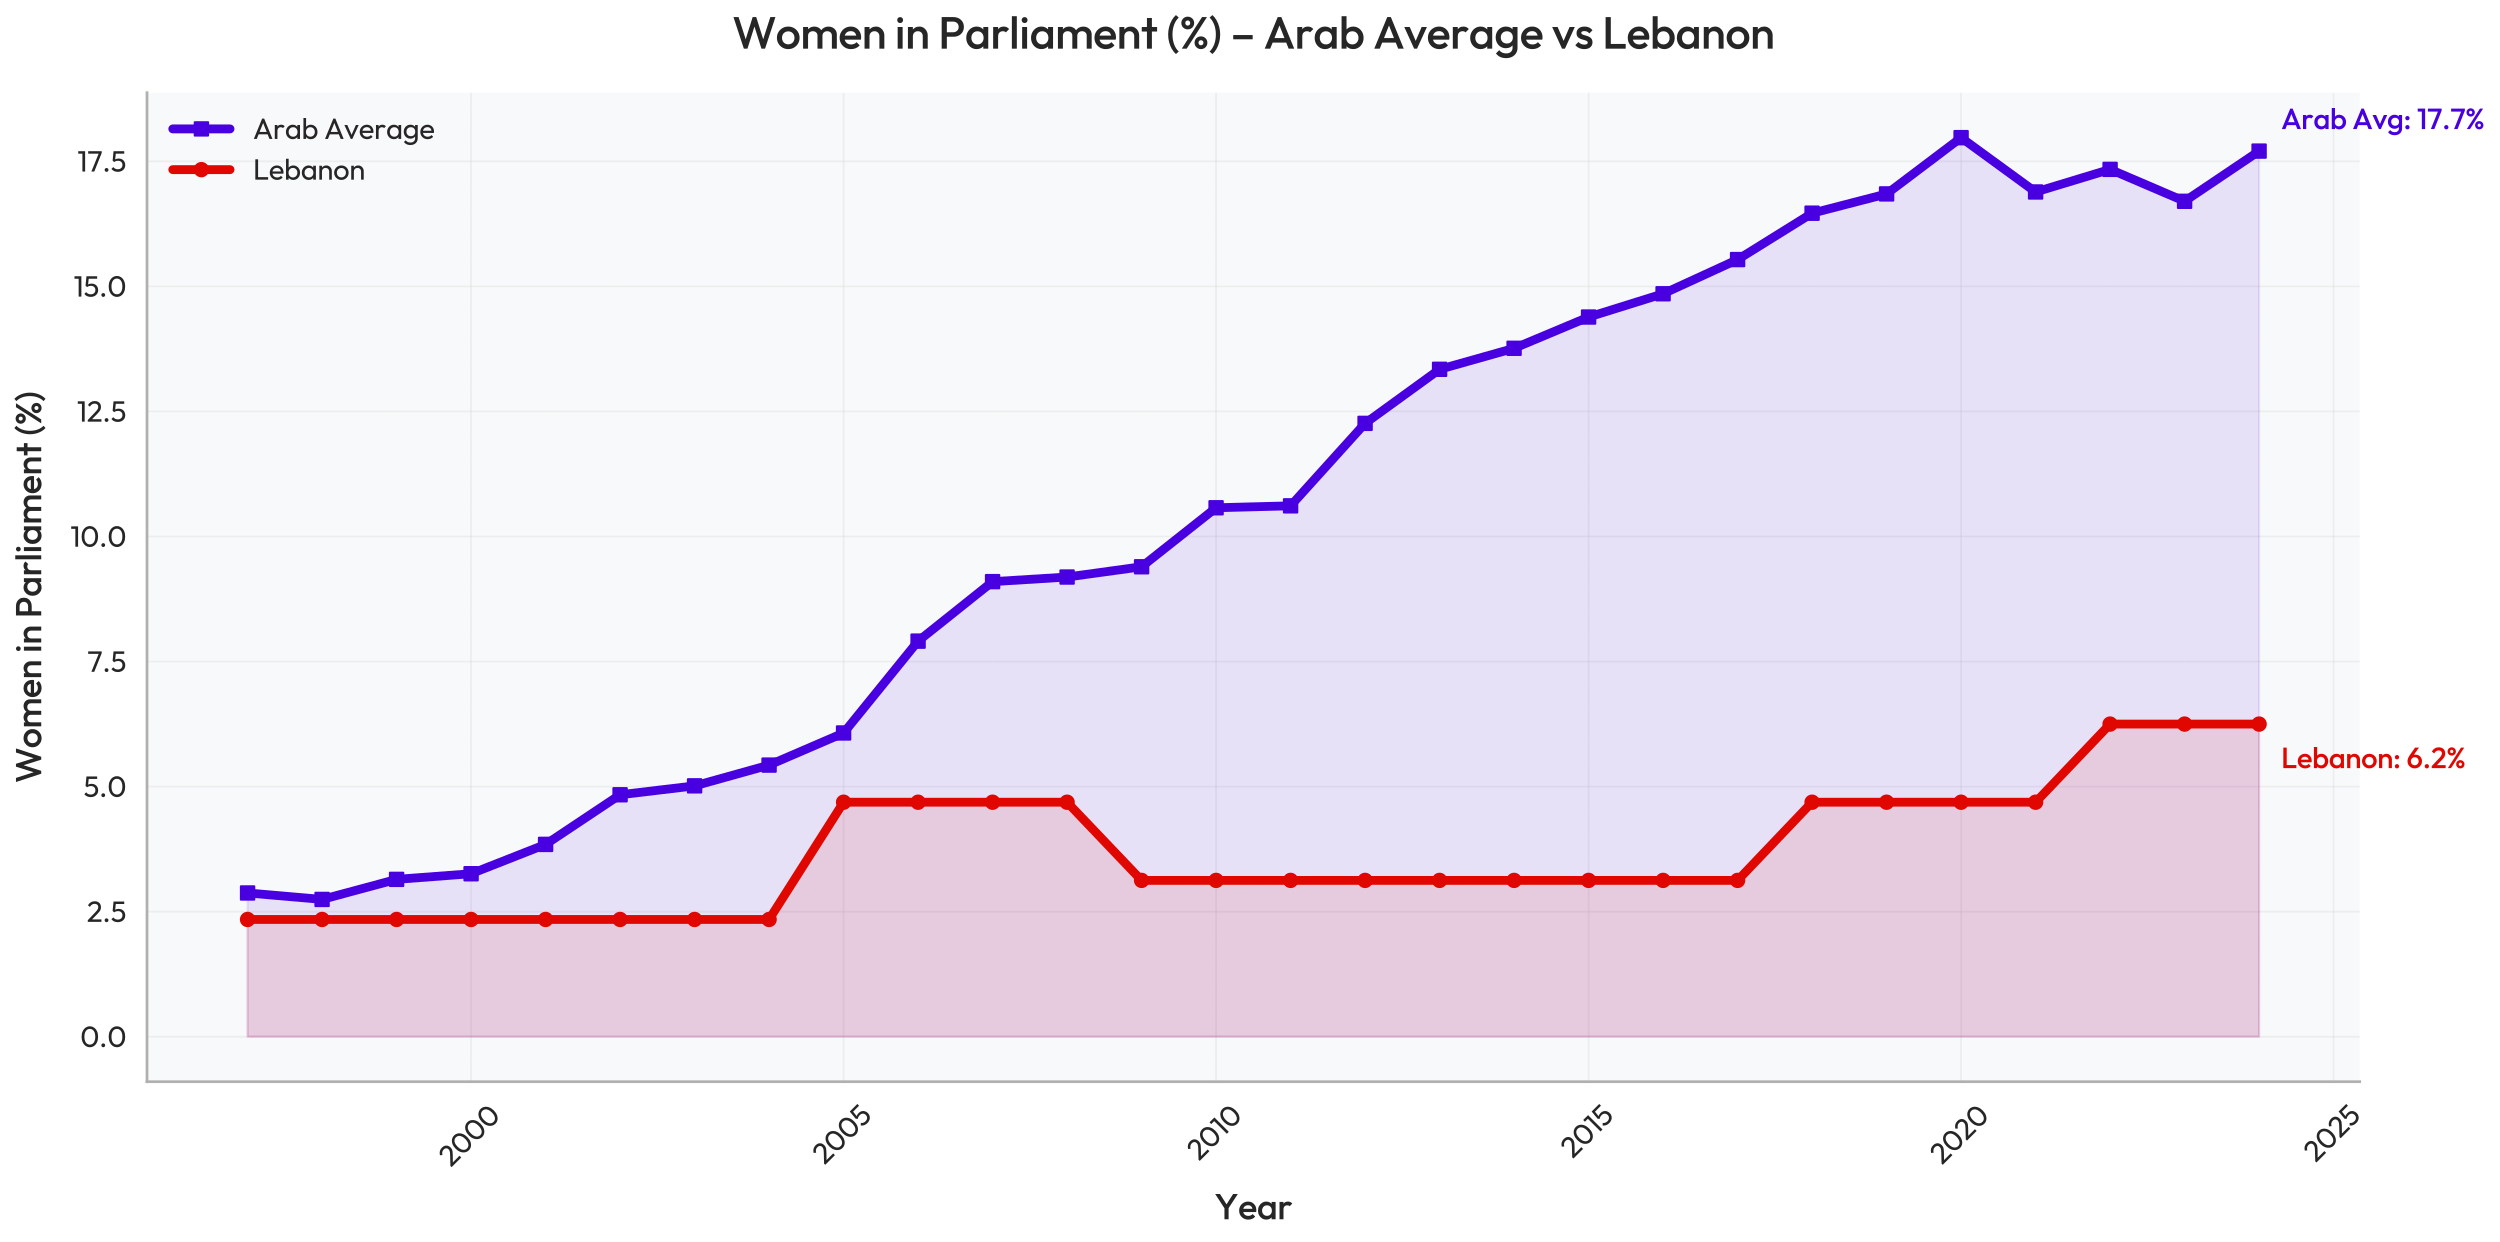 <?xml version="1.0" encoding="utf-8" standalone="no"?>
<!DOCTYPE svg PUBLIC "-//W3C//DTD SVG 1.1//EN"
  "http://www.w3.org/Graphics/SVG/1.1/DTD/svg11.dtd">
<svg xmlns:xlink="http://www.w3.org/1999/xlink" width="1135.253pt" height="564.065pt" viewBox="0 0 1135.253 564.065" xmlns="http://www.w3.org/2000/svg" version="1.1">
 <defs>
  <style type="text/css">*{stroke-linejoin: round; stroke-linecap: butt}</style>
 </defs>
 <g id="figure_1">
  <g id="patch_1">
   <path d="M 0 564.065 
L 1135.253 564.065 
L 1135.253 0 
L 0 0 
z
" style="fill: #ffffff"/>
  </g>
  <g id="axes_1">
   <g id="patch_2">
    <path d="M 66.756 491.19 
L 1071.528 491.19 
L 1071.528 42.1 
L 66.756 42.1 
z
" style="fill: #f8f9fa"/>
   </g>
   <g id="matplotlib.axis_1">
    <g id="xtick_1">
     <g id="line2d_1">
      <path d="M 213.919 491.19 
L 213.919 42.1 
" clip-path="url(#p6757ec99f4)" style="fill: none; stroke: #d0d0d0; stroke-opacity: 0.3; stroke-width: 0.8; stroke-linecap: round"/>
     </g>
     <g id="text_1">
      <!-- 2000 -->
      <g style="fill: #262626" transform="translate(204.756 530.315) rotate(-45) scale(0.13 -0.13)">
       <defs>
        <path id="Outfit-Regular-32" d="M 211 365 
L 1850 2093 
Q 2099 2349 2240 2537 
Q 2381 2726 2441 2886 
Q 2502 3046 2502 3219 
Q 2502 3558 2284 3750 
Q 2067 3942 1722 3942 
Q 1382 3942 1126 3779 
Q 870 3616 672 3277 
L 250 3629 
Q 512 4064 883 4285 
Q 1254 4506 1741 4506 
Q 2150 4506 2454 4346 
Q 2758 4186 2924 3898 
Q 3091 3610 3091 3226 
Q 3091 2950 3024 2732 
Q 2957 2515 2787 2288 
Q 2618 2061 2317 1747 
L 992 384 
L 211 365 
z
M 211 0 
L 211 365 
L 723 538 
L 3194 538 
L 3194 0 
L 211 0 
z
" transform="scale(0.016)"/>
        <path id="Outfit-Regular-30" d="M 2112 -64 
Q 1613 -64 1200 217 
Q 787 499 544 1014 
Q 301 1530 301 2227 
Q 301 2925 541 3437 
Q 781 3949 1190 4227 
Q 1600 4506 2093 4506 
Q 2598 4506 3008 4227 
Q 3418 3949 3658 3437 
Q 3898 2925 3898 2221 
Q 3898 1523 3658 1008 
Q 3418 493 3011 214 
Q 2605 -64 2112 -64 
z
M 2099 506 
Q 2451 506 2716 701 
Q 2982 896 3136 1280 
Q 3290 1664 3290 2227 
Q 3290 2790 3136 3171 
Q 2982 3552 2713 3747 
Q 2445 3942 2093 3942 
Q 1747 3942 1478 3747 
Q 1210 3552 1059 3171 
Q 909 2790 909 2227 
Q 909 1664 1059 1280 
Q 1210 896 1478 701 
Q 1747 506 2099 506 
z
" transform="scale(0.016)"/>
       </defs>
       <use xlink:href="#Outfit-Regular-32"/>
       <use xlink:href="#Outfit-Regular-30" transform="translate(54.1 0)"/>
       <use xlink:href="#Outfit-Regular-30" transform="translate(119.7 0)"/>
       <use xlink:href="#Outfit-Regular-30" transform="translate(185.3 0)"/>
      </g>
     </g>
    </g>
    <g id="xtick_2">
     <g id="line2d_2">
      <path d="M 383.073 491.19 
L 383.073 42.1 
" clip-path="url(#p6757ec99f4)" style="fill: none; stroke: #d0d0d0; stroke-opacity: 0.3; stroke-width: 0.8; stroke-linecap: round"/>
     </g>
     <g id="text_2">
      <!-- 2005 -->
      <g style="fill: #262626" transform="translate(374.438 529.258) rotate(-45) scale(0.13 -0.13)">
       <defs>
        <path id="Outfit-Regular-35" d="M 1587 -64 
Q 1133 -64 777 99 
Q 422 262 179 576 
L 589 986 
Q 736 762 995 630 
Q 1254 499 1574 499 
Q 1875 499 2102 614 
Q 2330 730 2461 938 
Q 2592 1146 2592 1434 
Q 2592 1728 2464 1933 
Q 2336 2138 2121 2243 
Q 1907 2349 1651 2349 
Q 1389 2349 1174 2285 
Q 960 2221 768 2067 
L 774 2451 
Q 883 2586 1024 2669 
Q 1165 2752 1344 2797 
Q 1523 2842 1760 2842 
Q 2221 2842 2541 2650 
Q 2861 2458 3030 2131 
Q 3200 1805 3200 1402 
Q 3200 979 2992 646 
Q 2784 314 2419 125 
Q 2054 -64 1587 -64 
z
M 768 2067 
L 442 2394 
L 640 4442 
L 1190 4442 
L 966 2336 
L 768 2067 
z
M 762 3904 
L 640 4442 
L 2976 4442 
L 2976 3904 
L 762 3904 
z
" transform="scale(0.016)"/>
       </defs>
       <use xlink:href="#Outfit-Regular-32"/>
       <use xlink:href="#Outfit-Regular-30" transform="translate(54.1 0)"/>
       <use xlink:href="#Outfit-Regular-30" transform="translate(119.7 0)"/>
       <use xlink:href="#Outfit-Regular-35" transform="translate(185.3 0)"/>
      </g>
     </g>
    </g>
    <g id="xtick_3">
     <g id="line2d_3">
      <path d="M 552.226 491.19 
L 552.226 42.1 
" clip-path="url(#p6757ec99f4)" style="fill: none; stroke: #d0d0d0; stroke-opacity: 0.3; stroke-width: 0.8; stroke-linecap: round"/>
     </g>
     <g id="text_3">
      <!-- 2010 -->
      <g style="fill: #262626" transform="translate(544.482 527.476) rotate(-45) scale(0.13 -0.13)">
       <defs>
        <path id="Outfit-Regular-31" d="M 1107 0 
L 1107 4442 
L 1702 4442 
L 1702 0 
L 1107 0 
z
M 198 3904 
L 198 4442 
L 1638 4442 
L 1638 3904 
L 198 3904 
z
" transform="scale(0.016)"/>
       </defs>
       <use xlink:href="#Outfit-Regular-32"/>
       <use xlink:href="#Outfit-Regular-30" transform="translate(54.1 0)"/>
       <use xlink:href="#Outfit-Regular-31" transform="translate(119.7 0)"/>
       <use xlink:href="#Outfit-Regular-30" transform="translate(154.4 0)"/>
      </g>
     </g>
    </g>
    <g id="xtick_4">
     <g id="line2d_4">
      <path d="M 721.38 491.19 
L 721.38 42.1 
" clip-path="url(#p6757ec99f4)" style="fill: none; stroke: #d0d0d0; stroke-opacity: 0.3; stroke-width: 0.8; stroke-linecap: round"/>
     </g>
     <g id="text_4">
      <!-- 2015 -->
      <g style="fill: #262626" transform="translate(714.165 526.419) rotate(-45) scale(0.13 -0.13)">
       <use xlink:href="#Outfit-Regular-32"/>
       <use xlink:href="#Outfit-Regular-30" transform="translate(54.1 0)"/>
       <use xlink:href="#Outfit-Regular-31" transform="translate(119.7 0)"/>
       <use xlink:href="#Outfit-Regular-35" transform="translate(154.4 0)"/>
      </g>
     </g>
    </g>
    <g id="xtick_5">
     <g id="line2d_5">
      <path d="M 890.533 491.19 
L 890.533 42.1 
" clip-path="url(#p6757ec99f4)" style="fill: none; stroke: #d0d0d0; stroke-opacity: 0.3; stroke-width: 0.8; stroke-linecap: round"/>
     </g>
     <g id="text_5">
      <!-- 2020 -->
      <g style="fill: #262626" transform="translate(881.898 529.258) rotate(-45) scale(0.13 -0.13)">
       <use xlink:href="#Outfit-Regular-32"/>
       <use xlink:href="#Outfit-Regular-30" transform="translate(54.1 0)"/>
       <use xlink:href="#Outfit-Regular-32" transform="translate(119.7 0)"/>
       <use xlink:href="#Outfit-Regular-30" transform="translate(173.8 0)"/>
      </g>
     </g>
    </g>
    <g id="xtick_6">
     <g id="line2d_6">
      <path d="M 1059.687 491.19 
L 1059.687 42.1 
" clip-path="url(#p6757ec99f4)" style="fill: none; stroke: #d0d0d0; stroke-opacity: 0.3; stroke-width: 0.8; stroke-linecap: round"/>
     </g>
     <g id="text_6">
      <!-- 2025 -->
      <g style="fill: #262626" transform="translate(1051.58 528.201) rotate(-45) scale(0.13 -0.13)">
       <use xlink:href="#Outfit-Regular-32"/>
       <use xlink:href="#Outfit-Regular-30" transform="translate(54.1 0)"/>
       <use xlink:href="#Outfit-Regular-32" transform="translate(119.7 0)"/>
       <use xlink:href="#Outfit-Regular-35" transform="translate(173.8 0)"/>
      </g>
     </g>
    </g>
    <g id="xtick_7">
     <g id="line2d_7">
      <path d="M 78.597 491.19 
L 78.597 42.1 
" clip-path="url(#p6757ec99f4)" style="fill: none; stroke-dasharray: 0.5,0.825; stroke-dashoffset: 0; stroke: #ffffff; stroke-opacity: 0.15; stroke-width: 0.5"/>
     </g>
    </g>
    <g id="xtick_8">
     <g id="line2d_8">
      <path d="M 112.427 491.19 
L 112.427 42.1 
" clip-path="url(#p6757ec99f4)" style="fill: none; stroke-dasharray: 0.5,0.825; stroke-dashoffset: 0; stroke: #ffffff; stroke-opacity: 0.15; stroke-width: 0.5"/>
     </g>
    </g>
    <g id="xtick_9">
     <g id="line2d_9">
      <path d="M 146.258 491.19 
L 146.258 42.1 
" clip-path="url(#p6757ec99f4)" style="fill: none; stroke-dasharray: 0.5,0.825; stroke-dashoffset: 0; stroke: #ffffff; stroke-opacity: 0.15; stroke-width: 0.5"/>
     </g>
    </g>
    <g id="xtick_10">
     <g id="line2d_10">
      <path d="M 180.089 491.19 
L 180.089 42.1 
" clip-path="url(#p6757ec99f4)" style="fill: none; stroke-dasharray: 0.5,0.825; stroke-dashoffset: 0; stroke: #ffffff; stroke-opacity: 0.15; stroke-width: 0.5"/>
     </g>
    </g>
    <g id="xtick_11">
     <g id="line2d_11">
      <path d="M 247.75 491.19 
L 247.75 42.1 
" clip-path="url(#p6757ec99f4)" style="fill: none; stroke-dasharray: 0.5,0.825; stroke-dashoffset: 0; stroke: #ffffff; stroke-opacity: 0.15; stroke-width: 0.5"/>
     </g>
    </g>
    <g id="xtick_12">
     <g id="line2d_12">
      <path d="M 281.581 491.19 
L 281.581 42.1 
" clip-path="url(#p6757ec99f4)" style="fill: none; stroke-dasharray: 0.5,0.825; stroke-dashoffset: 0; stroke: #ffffff; stroke-opacity: 0.15; stroke-width: 0.5"/>
     </g>
    </g>
    <g id="xtick_13">
     <g id="line2d_13">
      <path d="M 315.411 491.19 
L 315.411 42.1 
" clip-path="url(#p6757ec99f4)" style="fill: none; stroke-dasharray: 0.5,0.825; stroke-dashoffset: 0; stroke: #ffffff; stroke-opacity: 0.15; stroke-width: 0.5"/>
     </g>
    </g>
    <g id="xtick_14">
     <g id="line2d_14">
      <path d="M 349.242 491.19 
L 349.242 42.1 
" clip-path="url(#p6757ec99f4)" style="fill: none; stroke-dasharray: 0.5,0.825; stroke-dashoffset: 0; stroke: #ffffff; stroke-opacity: 0.15; stroke-width: 0.5"/>
     </g>
    </g>
    <g id="xtick_15">
     <g id="line2d_15">
      <path d="M 416.904 491.19 
L 416.904 42.1 
" clip-path="url(#p6757ec99f4)" style="fill: none; stroke-dasharray: 0.5,0.825; stroke-dashoffset: 0; stroke: #ffffff; stroke-opacity: 0.15; stroke-width: 0.5"/>
     </g>
    </g>
    <g id="xtick_16">
     <g id="line2d_16">
      <path d="M 450.734 491.19 
L 450.734 42.1 
" clip-path="url(#p6757ec99f4)" style="fill: none; stroke-dasharray: 0.5,0.825; stroke-dashoffset: 0; stroke: #ffffff; stroke-opacity: 0.15; stroke-width: 0.5"/>
     </g>
    </g>
    <g id="xtick_17">
     <g id="line2d_17">
      <path d="M 484.565 491.19 
L 484.565 42.1 
" clip-path="url(#p6757ec99f4)" style="fill: none; stroke-dasharray: 0.5,0.825; stroke-dashoffset: 0; stroke: #ffffff; stroke-opacity: 0.15; stroke-width: 0.5"/>
     </g>
    </g>
    <g id="xtick_18">
     <g id="line2d_18">
      <path d="M 518.396 491.19 
L 518.396 42.1 
" clip-path="url(#p6757ec99f4)" style="fill: none; stroke-dasharray: 0.5,0.825; stroke-dashoffset: 0; stroke: #ffffff; stroke-opacity: 0.15; stroke-width: 0.5"/>
     </g>
    </g>
    <g id="xtick_19">
     <g id="line2d_19">
      <path d="M 586.057 491.19 
L 586.057 42.1 
" clip-path="url(#p6757ec99f4)" style="fill: none; stroke-dasharray: 0.5,0.825; stroke-dashoffset: 0; stroke: #ffffff; stroke-opacity: 0.15; stroke-width: 0.5"/>
     </g>
    </g>
    <g id="xtick_20">
     <g id="line2d_20">
      <path d="M 619.888 491.19 
L 619.888 42.1 
" clip-path="url(#p6757ec99f4)" style="fill: none; stroke-dasharray: 0.5,0.825; stroke-dashoffset: 0; stroke: #ffffff; stroke-opacity: 0.15; stroke-width: 0.5"/>
     </g>
    </g>
    <g id="xtick_21">
     <g id="line2d_21">
      <path d="M 653.718 491.19 
L 653.718 42.1 
" clip-path="url(#p6757ec99f4)" style="fill: none; stroke-dasharray: 0.5,0.825; stroke-dashoffset: 0; stroke: #ffffff; stroke-opacity: 0.15; stroke-width: 0.5"/>
     </g>
    </g>
    <g id="xtick_22">
     <g id="line2d_22">
      <path d="M 687.549 491.19 
L 687.549 42.1 
" clip-path="url(#p6757ec99f4)" style="fill: none; stroke-dasharray: 0.5,0.825; stroke-dashoffset: 0; stroke: #ffffff; stroke-opacity: 0.15; stroke-width: 0.5"/>
     </g>
    </g>
    <g id="xtick_23">
     <g id="line2d_23">
      <path d="M 755.211 491.19 
L 755.211 42.1 
" clip-path="url(#p6757ec99f4)" style="fill: none; stroke-dasharray: 0.5,0.825; stroke-dashoffset: 0; stroke: #ffffff; stroke-opacity: 0.15; stroke-width: 0.5"/>
     </g>
    </g>
    <g id="xtick_24">
     <g id="line2d_24">
      <path d="M 789.041 491.19 
L 789.041 42.1 
" clip-path="url(#p6757ec99f4)" style="fill: none; stroke-dasharray: 0.5,0.825; stroke-dashoffset: 0; stroke: #ffffff; stroke-opacity: 0.15; stroke-width: 0.5"/>
     </g>
    </g>
    <g id="xtick_25">
     <g id="line2d_25">
      <path d="M 822.872 491.19 
L 822.872 42.1 
" clip-path="url(#p6757ec99f4)" style="fill: none; stroke-dasharray: 0.5,0.825; stroke-dashoffset: 0; stroke: #ffffff; stroke-opacity: 0.15; stroke-width: 0.5"/>
     </g>
    </g>
    <g id="xtick_26">
     <g id="line2d_26">
      <path d="M 856.703 491.19 
L 856.703 42.1 
" clip-path="url(#p6757ec99f4)" style="fill: none; stroke-dasharray: 0.5,0.825; stroke-dashoffset: 0; stroke: #ffffff; stroke-opacity: 0.15; stroke-width: 0.5"/>
     </g>
    </g>
    <g id="xtick_27">
     <g id="line2d_27">
      <path d="M 924.364 491.19 
L 924.364 42.1 
" clip-path="url(#p6757ec99f4)" style="fill: none; stroke-dasharray: 0.5,0.825; stroke-dashoffset: 0; stroke: #ffffff; stroke-opacity: 0.15; stroke-width: 0.5"/>
     </g>
    </g>
    <g id="xtick_28">
     <g id="line2d_28">
      <path d="M 958.195 491.19 
L 958.195 42.1 
" clip-path="url(#p6757ec99f4)" style="fill: none; stroke-dasharray: 0.5,0.825; stroke-dashoffset: 0; stroke: #ffffff; stroke-opacity: 0.15; stroke-width: 0.5"/>
     </g>
    </g>
    <g id="xtick_29">
     <g id="line2d_29">
      <path d="M 992.025 491.19 
L 992.025 42.1 
" clip-path="url(#p6757ec99f4)" style="fill: none; stroke-dasharray: 0.5,0.825; stroke-dashoffset: 0; stroke: #ffffff; stroke-opacity: 0.15; stroke-width: 0.5"/>
     </g>
    </g>
    <g id="xtick_30">
     <g id="line2d_30">
      <path d="M 1025.856 491.19 
L 1025.856 42.1 
" clip-path="url(#p6757ec99f4)" style="fill: none; stroke-dasharray: 0.5,0.825; stroke-dashoffset: 0; stroke: #ffffff; stroke-opacity: 0.15; stroke-width: 0.5"/>
     </g>
    </g>
    <g id="text_7">
     <!-- Year -->
     <g style="fill: #262626" transform="translate(551.453 553.665) scale(0.16 -0.16)">
      <defs>
       <path id="Outfit-Medium-59" d="M 1888 1792 
L 141 4480 
L 992 4480 
L 2355 2336 
L 1958 2336 
L 3322 4480 
L 4160 4480 
L 2400 1792 
L 1888 1792 
z
M 1786 0 
L 1786 2253 
L 2522 2253 
L 2522 0 
L 1786 0 
z
" transform="scale(0.016)"/>
       <path id="Outfit-Medium-65" d="M 1818 -64 
Q 1357 -64 989 144 
Q 621 352 406 717 
Q 192 1082 192 1536 
Q 192 1990 403 2352 
Q 614 2714 976 2925 
Q 1338 3136 1779 3136 
Q 2208 3136 2537 2937 
Q 2867 2739 3056 2393 
Q 3245 2048 3245 1606 
Q 3245 1530 3235 1450 
Q 3226 1370 3206 1274 
L 685 1274 
L 685 1850 
L 2842 1850 
L 2579 1619 
Q 2566 1901 2470 2093 
Q 2374 2285 2198 2387 
Q 2022 2490 1766 2490 
Q 1498 2490 1299 2374 
Q 1101 2259 992 2051 
Q 883 1843 883 1555 
Q 883 1267 998 1049 
Q 1114 832 1325 713 
Q 1536 595 1811 595 
Q 2048 595 2249 678 
Q 2451 762 2592 922 
L 3040 467 
Q 2816 205 2496 70 
Q 2176 -64 1818 -64 
z
" transform="scale(0.016)"/>
       <path id="Outfit-Medium-61" d="M 1677 -64 
Q 1261 -64 925 147 
Q 589 358 393 720 
Q 198 1082 198 1530 
Q 198 1984 393 2345 
Q 589 2707 925 2921 
Q 1261 3136 1677 3136 
Q 2029 3136 2301 2985 
Q 2573 2835 2733 2572 
Q 2893 2310 2893 1978 
L 2893 1094 
Q 2893 762 2736 499 
Q 2579 237 2304 86 
Q 2029 -64 1677 -64 
z
M 1792 602 
Q 2182 602 2422 864 
Q 2662 1126 2662 1536 
Q 2662 1811 2553 2022 
Q 2445 2234 2249 2352 
Q 2054 2470 1792 2470 
Q 1536 2470 1341 2352 
Q 1146 2234 1034 2022 
Q 922 1811 922 1536 
Q 922 1261 1034 1049 
Q 1146 838 1341 720 
Q 1536 602 1792 602 
z
M 2618 0 
L 2618 826 
L 2739 1574 
L 2618 2317 
L 2618 3072 
L 3322 3072 
L 3322 0 
L 2618 0 
z
" transform="scale(0.016)"/>
       <path id="Outfit-Medium-72" d="M 390 0 
L 390 3072 
L 1094 3072 
L 1094 0 
L 390 0 
z
M 1094 1709 
L 851 1830 
Q 851 2413 1110 2774 
Q 1370 3136 1894 3136 
Q 2125 3136 2310 3053 
Q 2496 2970 2656 2784 
L 2195 2310 
Q 2112 2400 2009 2438 
Q 1907 2477 1773 2477 
Q 1478 2477 1286 2291 
Q 1094 2106 1094 1709 
z
" transform="scale(0.016)"/>
      </defs>
      <use xlink:href="#Outfit-Medium-59"/>
      <use xlink:href="#Outfit-Medium-65" transform="translate(67.2 0)"/>
      <use xlink:href="#Outfit-Medium-61" transform="translate(120.6 0)"/>
      <use xlink:href="#Outfit-Medium-72" transform="translate(178.6 0)"/>
     </g>
    </g>
   </g>
   <g id="matplotlib.axis_2">
    <g id="ytick_1">
     <g id="line2d_31">
      <path d="M 66.756 470.777 
L 1071.528 470.777 
" clip-path="url(#p6757ec99f4)" style="fill: none; stroke: #d0d0d0; stroke-opacity: 0.3; stroke-width: 0.8; stroke-linecap: round"/>
     </g>
     <g id="text_8">
      <!-- 0.0 -->
      <g style="fill: #262626" transform="translate(36.431 475.418) scale(0.13 -0.13)">
       <defs>
        <path id="Outfit-Regular-2e" d="M 928 -64 
Q 749 -64 630 61 
Q 512 186 512 358 
Q 512 538 630 656 
Q 749 774 928 774 
Q 1107 774 1225 656 
Q 1344 538 1344 358 
Q 1344 186 1225 61 
Q 1107 -64 928 -64 
z
" transform="scale(0.016)"/>
       </defs>
       <use xlink:href="#Outfit-Regular-30"/>
       <use xlink:href="#Outfit-Regular-2e" transform="translate(65.6 0)"/>
       <use xlink:href="#Outfit-Regular-30" transform="translate(94.6 0)"/>
      </g>
     </g>
    </g>
    <g id="ytick_2">
     <g id="line2d_32">
      <path d="M 66.756 413.989 
L 1071.528 413.989 
" clip-path="url(#p6757ec99f4)" style="fill: none; stroke: #d0d0d0; stroke-opacity: 0.3; stroke-width: 0.8; stroke-linecap: round"/>
     </g>
     <g id="text_9">
      <!-- 2.5 -->
      <g style="fill: #262626" transform="translate(39.421 418.63) scale(0.13 -0.13)">
       <use xlink:href="#Outfit-Regular-32"/>
       <use xlink:href="#Outfit-Regular-2e" transform="translate(54.1 0)"/>
       <use xlink:href="#Outfit-Regular-35" transform="translate(83.1 0)"/>
      </g>
     </g>
    </g>
    <g id="ytick_3">
     <g id="line2d_33">
      <path d="M 66.756 357.201 
L 1071.528 357.201 
" clip-path="url(#p6757ec99f4)" style="fill: none; stroke: #d0d0d0; stroke-opacity: 0.3; stroke-width: 0.8; stroke-linecap: round"/>
     </g>
     <g id="text_10">
      <!-- 5.0 -->
      <g style="fill: #262626" transform="translate(37.926 361.843) scale(0.13 -0.13)">
       <use xlink:href="#Outfit-Regular-35"/>
       <use xlink:href="#Outfit-Regular-2e" transform="translate(54.1 0)"/>
       <use xlink:href="#Outfit-Regular-30" transform="translate(83.1 0)"/>
      </g>
     </g>
    </g>
    <g id="ytick_4">
     <g id="line2d_34">
      <path d="M 66.756 300.413 
L 1071.528 300.413 
" clip-path="url(#p6757ec99f4)" style="fill: none; stroke: #d0d0d0; stroke-opacity: 0.3; stroke-width: 0.8; stroke-linecap: round"/>
     </g>
     <g id="text_11">
      <!-- 7.5 -->
      <g style="fill: #262626" transform="translate(39.629 305.055) scale(0.13 -0.13)">
       <defs>
        <path id="Outfit-Regular-37" d="M 896 0 
L 2560 4090 
L 3155 4070 
L 1530 0 
L 896 0 
z
M 198 3904 
L 198 4442 
L 3155 4442 
L 3155 4070 
L 2893 3904 
L 198 3904 
z
" transform="scale(0.016)"/>
       </defs>
       <use xlink:href="#Outfit-Regular-37"/>
       <use xlink:href="#Outfit-Regular-2e" transform="translate(52.5 0)"/>
       <use xlink:href="#Outfit-Regular-35" transform="translate(81.5 0)"/>
      </g>
     </g>
    </g>
    <g id="ytick_5">
     <g id="line2d_35">
      <path d="M 66.756 243.626 
L 1071.528 243.626 
" clip-path="url(#p6757ec99f4)" style="fill: none; stroke: #d0d0d0; stroke-opacity: 0.3; stroke-width: 0.8; stroke-linecap: round"/>
     </g>
     <g id="text_12">
      <!-- 10.0 -->
      <g style="fill: #262626" transform="translate(31.92 248.267) scale(0.13 -0.13)">
       <use xlink:href="#Outfit-Regular-31"/>
       <use xlink:href="#Outfit-Regular-30" transform="translate(34.7 0)"/>
       <use xlink:href="#Outfit-Regular-2e" transform="translate(100.3 0)"/>
       <use xlink:href="#Outfit-Regular-30" transform="translate(129.3 0)"/>
      </g>
     </g>
    </g>
    <g id="ytick_6">
     <g id="line2d_36">
      <path d="M 66.756 186.838 
L 1071.528 186.838 
" clip-path="url(#p6757ec99f4)" style="fill: none; stroke: #d0d0d0; stroke-opacity: 0.3; stroke-width: 0.8; stroke-linecap: round"/>
     </g>
     <g id="text_13">
      <!-- 12.5 -->
      <g style="fill: #262626" transform="translate(34.91 191.479) scale(0.13 -0.13)">
       <use xlink:href="#Outfit-Regular-31"/>
       <use xlink:href="#Outfit-Regular-32" transform="translate(34.7 0)"/>
       <use xlink:href="#Outfit-Regular-2e" transform="translate(88.8 0)"/>
       <use xlink:href="#Outfit-Regular-35" transform="translate(117.8 0)"/>
      </g>
     </g>
    </g>
    <g id="ytick_7">
     <g id="line2d_37">
      <path d="M 66.756 130.05 
L 1071.528 130.05 
" clip-path="url(#p6757ec99f4)" style="fill: none; stroke: #d0d0d0; stroke-opacity: 0.3; stroke-width: 0.8; stroke-linecap: round"/>
     </g>
     <g id="text_14">
      <!-- 15.0 -->
      <g style="fill: #262626" transform="translate(33.415 134.691) scale(0.13 -0.13)">
       <use xlink:href="#Outfit-Regular-31"/>
       <use xlink:href="#Outfit-Regular-35" transform="translate(34.7 0)"/>
       <use xlink:href="#Outfit-Regular-2e" transform="translate(88.8 0)"/>
       <use xlink:href="#Outfit-Regular-30" transform="translate(117.8 0)"/>
      </g>
     </g>
    </g>
    <g id="ytick_8">
     <g id="line2d_38">
      <path d="M 66.756 73.262 
L 1071.528 73.262 
" clip-path="url(#p6757ec99f4)" style="fill: none; stroke: #d0d0d0; stroke-opacity: 0.3; stroke-width: 0.8; stroke-linecap: round"/>
     </g>
     <g id="text_15">
      <!-- 17.5 -->
      <g style="fill: #262626" transform="translate(35.117 77.903) scale(0.13 -0.13)">
       <use xlink:href="#Outfit-Regular-31"/>
       <use xlink:href="#Outfit-Regular-37" transform="translate(34.7 0)"/>
       <use xlink:href="#Outfit-Regular-2e" transform="translate(87.2 0)"/>
       <use xlink:href="#Outfit-Regular-35" transform="translate(116.2 0)"/>
      </g>
     </g>
    </g>
    <g id="ytick_9">
     <g id="line2d_39">
      <path d="M 66.756 482.134 
L 1071.528 482.134 
" clip-path="url(#p6757ec99f4)" style="fill: none; stroke-dasharray: 0.5,0.825; stroke-dashoffset: 0; stroke: #ffffff; stroke-opacity: 0.15; stroke-width: 0.5"/>
     </g>
    </g>
    <g id="ytick_10">
     <g id="line2d_40">
      <path d="M 66.756 459.419 
L 1071.528 459.419 
" clip-path="url(#p6757ec99f4)" style="fill: none; stroke-dasharray: 0.5,0.825; stroke-dashoffset: 0; stroke: #ffffff; stroke-opacity: 0.15; stroke-width: 0.5"/>
     </g>
    </g>
    <g id="ytick_11">
     <g id="line2d_41">
      <path d="M 66.756 448.062 
L 1071.528 448.062 
" clip-path="url(#p6757ec99f4)" style="fill: none; stroke-dasharray: 0.5,0.825; stroke-dashoffset: 0; stroke: #ffffff; stroke-opacity: 0.15; stroke-width: 0.5"/>
     </g>
    </g>
    <g id="ytick_12">
     <g id="line2d_42">
      <path d="M 66.756 436.704 
L 1071.528 436.704 
" clip-path="url(#p6757ec99f4)" style="fill: none; stroke-dasharray: 0.5,0.825; stroke-dashoffset: 0; stroke: #ffffff; stroke-opacity: 0.15; stroke-width: 0.5"/>
     </g>
    </g>
    <g id="ytick_13">
     <g id="line2d_43">
      <path d="M 66.756 425.347 
L 1071.528 425.347 
" clip-path="url(#p6757ec99f4)" style="fill: none; stroke-dasharray: 0.5,0.825; stroke-dashoffset: 0; stroke: #ffffff; stroke-opacity: 0.15; stroke-width: 0.5"/>
     </g>
    </g>
    <g id="ytick_14">
     <g id="line2d_44">
      <path d="M 66.756 402.631 
L 1071.528 402.631 
" clip-path="url(#p6757ec99f4)" style="fill: none; stroke-dasharray: 0.5,0.825; stroke-dashoffset: 0; stroke: #ffffff; stroke-opacity: 0.15; stroke-width: 0.5"/>
     </g>
    </g>
    <g id="ytick_15">
     <g id="line2d_45">
      <path d="M 66.756 391.274 
L 1071.528 391.274 
" clip-path="url(#p6757ec99f4)" style="fill: none; stroke-dasharray: 0.5,0.825; stroke-dashoffset: 0; stroke: #ffffff; stroke-opacity: 0.15; stroke-width: 0.5"/>
     </g>
    </g>
    <g id="ytick_16">
     <g id="line2d_46">
      <path d="M 66.756 379.916 
L 1071.528 379.916 
" clip-path="url(#p6757ec99f4)" style="fill: none; stroke-dasharray: 0.5,0.825; stroke-dashoffset: 0; stroke: #ffffff; stroke-opacity: 0.15; stroke-width: 0.5"/>
     </g>
    </g>
    <g id="ytick_17">
     <g id="line2d_47">
      <path d="M 66.756 368.559 
L 1071.528 368.559 
" clip-path="url(#p6757ec99f4)" style="fill: none; stroke-dasharray: 0.5,0.825; stroke-dashoffset: 0; stroke: #ffffff; stroke-opacity: 0.15; stroke-width: 0.5"/>
     </g>
    </g>
    <g id="ytick_18">
     <g id="line2d_48">
      <path d="M 66.756 345.844 
L 1071.528 345.844 
" clip-path="url(#p6757ec99f4)" style="fill: none; stroke-dasharray: 0.5,0.825; stroke-dashoffset: 0; stroke: #ffffff; stroke-opacity: 0.15; stroke-width: 0.5"/>
     </g>
    </g>
    <g id="ytick_19">
     <g id="line2d_49">
      <path d="M 66.756 334.486 
L 1071.528 334.486 
" clip-path="url(#p6757ec99f4)" style="fill: none; stroke-dasharray: 0.5,0.825; stroke-dashoffset: 0; stroke: #ffffff; stroke-opacity: 0.15; stroke-width: 0.5"/>
     </g>
    </g>
    <g id="ytick_20">
     <g id="line2d_50">
      <path d="M 66.756 323.129 
L 1071.528 323.129 
" clip-path="url(#p6757ec99f4)" style="fill: none; stroke-dasharray: 0.5,0.825; stroke-dashoffset: 0; stroke: #ffffff; stroke-opacity: 0.15; stroke-width: 0.5"/>
     </g>
    </g>
    <g id="ytick_21">
     <g id="line2d_51">
      <path d="M 66.756 311.771 
L 1071.528 311.771 
" clip-path="url(#p6757ec99f4)" style="fill: none; stroke-dasharray: 0.5,0.825; stroke-dashoffset: 0; stroke: #ffffff; stroke-opacity: 0.15; stroke-width: 0.5"/>
     </g>
    </g>
    <g id="ytick_22">
     <g id="line2d_52">
      <path d="M 66.756 289.056 
L 1071.528 289.056 
" clip-path="url(#p6757ec99f4)" style="fill: none; stroke-dasharray: 0.5,0.825; stroke-dashoffset: 0; stroke: #ffffff; stroke-opacity: 0.15; stroke-width: 0.5"/>
     </g>
    </g>
    <g id="ytick_23">
     <g id="line2d_53">
      <path d="M 66.756 277.698 
L 1071.528 277.698 
" clip-path="url(#p6757ec99f4)" style="fill: none; stroke-dasharray: 0.5,0.825; stroke-dashoffset: 0; stroke: #ffffff; stroke-opacity: 0.15; stroke-width: 0.5"/>
     </g>
    </g>
    <g id="ytick_24">
     <g id="line2d_54">
      <path d="M 66.756 266.341 
L 1071.528 266.341 
" clip-path="url(#p6757ec99f4)" style="fill: none; stroke-dasharray: 0.5,0.825; stroke-dashoffset: 0; stroke: #ffffff; stroke-opacity: 0.15; stroke-width: 0.5"/>
     </g>
    </g>
    <g id="ytick_25">
     <g id="line2d_55">
      <path d="M 66.756 254.983 
L 1071.528 254.983 
" clip-path="url(#p6757ec99f4)" style="fill: none; stroke-dasharray: 0.5,0.825; stroke-dashoffset: 0; stroke: #ffffff; stroke-opacity: 0.15; stroke-width: 0.5"/>
     </g>
    </g>
    <g id="ytick_26">
     <g id="line2d_56">
      <path d="M 66.756 232.268 
L 1071.528 232.268 
" clip-path="url(#p6757ec99f4)" style="fill: none; stroke-dasharray: 0.5,0.825; stroke-dashoffset: 0; stroke: #ffffff; stroke-opacity: 0.15; stroke-width: 0.5"/>
     </g>
    </g>
    <g id="ytick_27">
     <g id="line2d_57">
      <path d="M 66.756 220.91 
L 1071.528 220.91 
" clip-path="url(#p6757ec99f4)" style="fill: none; stroke-dasharray: 0.5,0.825; stroke-dashoffset: 0; stroke: #ffffff; stroke-opacity: 0.15; stroke-width: 0.5"/>
     </g>
    </g>
    <g id="ytick_28">
     <g id="line2d_58">
      <path d="M 66.756 209.553 
L 1071.528 209.553 
" clip-path="url(#p6757ec99f4)" style="fill: none; stroke-dasharray: 0.5,0.825; stroke-dashoffset: 0; stroke: #ffffff; stroke-opacity: 0.15; stroke-width: 0.5"/>
     </g>
    </g>
    <g id="ytick_29">
     <g id="line2d_59">
      <path d="M 66.756 198.195 
L 1071.528 198.195 
" clip-path="url(#p6757ec99f4)" style="fill: none; stroke-dasharray: 0.5,0.825; stroke-dashoffset: 0; stroke: #ffffff; stroke-opacity: 0.15; stroke-width: 0.5"/>
     </g>
    </g>
    <g id="ytick_30">
     <g id="line2d_60">
      <path d="M 66.756 175.48 
L 1071.528 175.48 
" clip-path="url(#p6757ec99f4)" style="fill: none; stroke-dasharray: 0.5,0.825; stroke-dashoffset: 0; stroke: #ffffff; stroke-opacity: 0.15; stroke-width: 0.5"/>
     </g>
    </g>
    <g id="ytick_31">
     <g id="line2d_61">
      <path d="M 66.756 164.123 
L 1071.528 164.123 
" clip-path="url(#p6757ec99f4)" style="fill: none; stroke-dasharray: 0.5,0.825; stroke-dashoffset: 0; stroke: #ffffff; stroke-opacity: 0.15; stroke-width: 0.5"/>
     </g>
    </g>
    <g id="ytick_32">
     <g id="line2d_62">
      <path d="M 66.756 152.765 
L 1071.528 152.765 
" clip-path="url(#p6757ec99f4)" style="fill: none; stroke-dasharray: 0.5,0.825; stroke-dashoffset: 0; stroke: #ffffff; stroke-opacity: 0.15; stroke-width: 0.5"/>
     </g>
    </g>
    <g id="ytick_33">
     <g id="line2d_63">
      <path d="M 66.756 141.407 
L 1071.528 141.407 
" clip-path="url(#p6757ec99f4)" style="fill: none; stroke-dasharray: 0.5,0.825; stroke-dashoffset: 0; stroke: #ffffff; stroke-opacity: 0.15; stroke-width: 0.5"/>
     </g>
    </g>
    <g id="ytick_34">
     <g id="line2d_64">
      <path d="M 66.756 118.692 
L 1071.528 118.692 
" clip-path="url(#p6757ec99f4)" style="fill: none; stroke-dasharray: 0.5,0.825; stroke-dashoffset: 0; stroke: #ffffff; stroke-opacity: 0.15; stroke-width: 0.5"/>
     </g>
    </g>
    <g id="ytick_35">
     <g id="line2d_65">
      <path d="M 66.756 107.335 
L 1071.528 107.335 
" clip-path="url(#p6757ec99f4)" style="fill: none; stroke-dasharray: 0.5,0.825; stroke-dashoffset: 0; stroke: #ffffff; stroke-opacity: 0.15; stroke-width: 0.5"/>
     </g>
    </g>
    <g id="ytick_36">
     <g id="line2d_66">
      <path d="M 66.756 95.977 
L 1071.528 95.977 
" clip-path="url(#p6757ec99f4)" style="fill: none; stroke-dasharray: 0.5,0.825; stroke-dashoffset: 0; stroke: #ffffff; stroke-opacity: 0.15; stroke-width: 0.5"/>
     </g>
    </g>
    <g id="ytick_37">
     <g id="line2d_67">
      <path d="M 66.756 84.62 
L 1071.528 84.62 
" clip-path="url(#p6757ec99f4)" style="fill: none; stroke-dasharray: 0.5,0.825; stroke-dashoffset: 0; stroke: #ffffff; stroke-opacity: 0.15; stroke-width: 0.5"/>
     </g>
    </g>
    <g id="ytick_38">
     <g id="line2d_68">
      <path d="M 66.756 61.904 
L 1071.528 61.904 
" clip-path="url(#p6757ec99f4)" style="fill: none; stroke-dasharray: 0.5,0.825; stroke-dashoffset: 0; stroke: #ffffff; stroke-opacity: 0.15; stroke-width: 0.5"/>
     </g>
    </g>
    <g id="ytick_39">
     <g id="line2d_69">
      <path d="M 66.756 50.547 
L 1071.528 50.547 
" clip-path="url(#p6757ec99f4)" style="fill: none; stroke-dasharray: 0.5,0.825; stroke-dashoffset: 0; stroke: #ffffff; stroke-opacity: 0.15; stroke-width: 0.5"/>
     </g>
    </g>
    <g id="text_16">
     <!-- Women in Parliament (%) -->
     <g style="fill: #262626" transform="translate(18.72 355.534) rotate(-90) scale(0.16 -0.16)">
      <defs>
       <path id="Outfit-Medium-57" d="M 1638 0 
L 166 4480 
L 890 4480 
L 1997 1030 
L 1805 1030 
L 2886 4480 
L 3398 4480 
L 4480 1030 
L 4288 1030 
L 5395 4480 
L 6118 4480 
L 4646 0 
L 4134 0 
L 3046 3443 
L 3238 3443 
L 2150 0 
L 1638 0 
z
" transform="scale(0.016)"/>
       <path id="Outfit-Medium-6f" d="M 1798 -64 
Q 1350 -64 985 150 
Q 621 365 406 729 
Q 192 1094 192 1542 
Q 192 1990 406 2348 
Q 621 2707 985 2921 
Q 1350 3136 1798 3136 
Q 2253 3136 2617 2925 
Q 2982 2714 3196 2352 
Q 3411 1990 3411 1542 
Q 3411 1094 3196 729 
Q 2982 365 2617 150 
Q 2253 -64 1798 -64 
z
M 1798 614 
Q 2061 614 2262 732 
Q 2464 851 2576 1062 
Q 2688 1274 2688 1542 
Q 2688 1811 2573 2016 
Q 2458 2221 2259 2339 
Q 2061 2458 1798 2458 
Q 1542 2458 1340 2339 
Q 1139 2221 1027 2016 
Q 915 1811 915 1542 
Q 915 1274 1027 1062 
Q 1139 851 1340 732 
Q 1542 614 1798 614 
z
" transform="scale(0.016)"/>
       <path id="Outfit-Medium-6d" d="M 390 0 
L 390 3072 
L 1094 3072 
L 1094 0 
L 390 0 
z
M 2432 0 
L 2432 1830 
Q 2432 2138 2240 2307 
Q 2048 2477 1766 2477 
Q 1574 2477 1424 2400 
Q 1274 2323 1184 2179 
Q 1094 2035 1094 1830 
L 819 1984 
Q 819 2336 972 2592 
Q 1126 2848 1388 2992 
Q 1651 3136 1978 3136 
Q 2304 3136 2566 2995 
Q 2829 2854 2982 2598 
Q 3136 2342 3136 1984 
L 3136 0 
L 2432 0 
z
M 4474 0 
L 4474 1830 
Q 4474 2138 4282 2307 
Q 4090 2477 3808 2477 
Q 3622 2477 3468 2400 
Q 3315 2323 3225 2179 
Q 3136 2035 3136 1830 
L 2739 1984 
Q 2771 2336 2944 2592 
Q 3117 2848 3389 2992 
Q 3661 3136 3987 3136 
Q 4320 3136 4589 2995 
Q 4858 2854 5018 2598 
Q 5178 2342 5178 1984 
L 5178 0 
L 4474 0 
z
" transform="scale(0.016)"/>
       <path id="Outfit-Medium-6e" d="M 2496 0 
L 2496 1773 
Q 2496 2080 2301 2278 
Q 2106 2477 1798 2477 
Q 1594 2477 1434 2387 
Q 1274 2298 1184 2138 
Q 1094 1978 1094 1773 
L 819 1926 
Q 819 2278 972 2550 
Q 1126 2822 1398 2979 
Q 1670 3136 2010 3136 
Q 2355 3136 2624 2960 
Q 2893 2784 3046 2505 
Q 3200 2227 3200 1926 
L 3200 0 
L 2496 0 
z
M 390 0 
L 390 3072 
L 1094 3072 
L 1094 0 
L 390 0 
z
" transform="scale(0.016)"/>
       <path id="Outfit-Medium-20" transform="scale(0.016)"/>
       <path id="Outfit-Medium-69" d="M 397 0 
L 397 3072 
L 1101 3072 
L 1101 0 
L 397 0 
z
M 749 3635 
Q 570 3635 451 3756 
Q 333 3878 333 4058 
Q 333 4237 451 4358 
Q 570 4480 749 4480 
Q 934 4480 1049 4358 
Q 1165 4237 1165 4058 
Q 1165 3878 1049 3756 
Q 934 3635 749 3635 
z
" transform="scale(0.016)"/>
       <path id="Outfit-Medium-50" d="M 992 1690 
L 992 2330 
L 2112 2330 
Q 2342 2330 2518 2422 
Q 2694 2515 2796 2684 
Q 2899 2854 2899 3085 
Q 2899 3315 2796 3484 
Q 2694 3654 2518 3747 
Q 2342 3840 2112 3840 
L 992 3840 
L 992 4480 
L 2150 4480 
Q 2573 4480 2909 4307 
Q 3245 4134 3440 3820 
Q 3635 3507 3635 3085 
Q 3635 2662 3440 2348 
Q 3245 2035 2909 1862 
Q 2573 1690 2150 1690 
L 992 1690 
z
M 486 0 
L 486 4480 
L 1222 4480 
L 1222 0 
L 486 0 
z
" transform="scale(0.016)"/>
       <path id="Outfit-Medium-6c" d="M 390 0 
L 390 4608 
L 1094 4608 
L 1094 0 
L 390 0 
z
" transform="scale(0.016)"/>
       <path id="Outfit-Medium-74" d="M 858 0 
L 858 4352 
L 1562 4352 
L 1562 0 
L 858 0 
z
M 122 2432 
L 122 3072 
L 2298 3072 
L 2298 2432 
L 122 2432 
z
" transform="scale(0.016)"/>
       <path id="Outfit-Medium-28" d="M 1357 -762 
Q 1018 -461 771 -25 
Q 525 410 390 928 
Q 256 1446 256 2003 
Q 256 2560 390 3078 
Q 525 3597 771 4032 
Q 1018 4467 1357 4768 
L 1760 4410 
Q 1338 4019 1104 3401 
Q 870 2784 870 2003 
Q 870 1229 1104 608 
Q 1338 -13 1760 -403 
L 1357 -762 
z
" transform="scale(0.016)"/>
       <path id="Outfit-Medium-25" d="M 320 0 
L 3194 4480 
L 3891 4480 
L 1018 0 
L 320 0 
z
M 3040 -64 
Q 2790 -64 2582 57 
Q 2374 179 2252 384 
Q 2131 589 2131 845 
Q 2131 1101 2252 1302 
Q 2374 1504 2579 1625 
Q 2784 1747 3040 1747 
Q 3296 1747 3504 1625 
Q 3712 1504 3833 1302 
Q 3955 1101 3955 845 
Q 3955 589 3833 384 
Q 3712 179 3507 57 
Q 3302 -64 3040 -64 
z
M 3040 480 
Q 3200 480 3299 582 
Q 3398 685 3398 845 
Q 3398 998 3296 1100 
Q 3194 1203 3040 1203 
Q 2886 1203 2790 1100 
Q 2694 998 2694 845 
Q 2694 685 2790 582 
Q 2886 480 3040 480 
z
M 1165 2733 
Q 915 2733 707 2854 
Q 499 2976 377 3181 
Q 256 3386 256 3642 
Q 256 3898 377 4099 
Q 499 4301 704 4422 
Q 909 4544 1165 4544 
Q 1421 4544 1629 4422 
Q 1837 4301 1958 4099 
Q 2080 3898 2080 3642 
Q 2080 3386 1958 3181 
Q 1837 2976 1632 2854 
Q 1427 2733 1165 2733 
z
M 1165 3277 
Q 1325 3277 1421 3379 
Q 1517 3482 1517 3642 
Q 1517 3802 1417 3901 
Q 1318 4000 1165 4000 
Q 1011 4000 915 3901 
Q 819 3802 819 3642 
Q 819 3482 915 3379 
Q 1011 3277 1165 3277 
z
" transform="scale(0.016)"/>
       <path id="Outfit-Medium-29" d="M 557 -762 
L 154 -403 
Q 576 -13 809 608 
Q 1043 1229 1043 2003 
Q 1043 2784 809 3401 
Q 576 4019 154 4410 
L 557 4768 
Q 896 4467 1142 4032 
Q 1389 3597 1523 3078 
Q 1658 2560 1658 2003 
Q 1658 1446 1523 928 
Q 1389 410 1142 -25 
Q 896 -461 557 -762 
z
" transform="scale(0.016)"/>
      </defs>
      <use xlink:href="#Outfit-Medium-57"/>
      <use xlink:href="#Outfit-Medium-6f" transform="translate(98.2 0)"/>
      <use xlink:href="#Outfit-Medium-6d" transform="translate(154.5 0)"/>
      <use xlink:href="#Outfit-Medium-65" transform="translate(240.6 0)"/>
      <use xlink:href="#Outfit-Medium-6e" transform="translate(294 0)"/>
      <use xlink:href="#Outfit-Medium-20" transform="translate(349.1 0)"/>
      <use xlink:href="#Outfit-Medium-69" transform="translate(369.1 0)"/>
      <use xlink:href="#Outfit-Medium-6e" transform="translate(392.5 0)"/>
      <use xlink:href="#Outfit-Medium-20" transform="translate(447.6 0)"/>
      <use xlink:href="#Outfit-Medium-50" transform="translate(467.6 0)"/>
      <use xlink:href="#Outfit-Medium-61" transform="translate(528 0)"/>
      <use xlink:href="#Outfit-Medium-72" transform="translate(586 0)"/>
      <use xlink:href="#Outfit-Medium-6c" transform="translate(628.5 0)"/>
      <use xlink:href="#Outfit-Medium-69" transform="translate(651.7 0)"/>
      <use xlink:href="#Outfit-Medium-61" transform="translate(675.1 0)"/>
      <use xlink:href="#Outfit-Medium-6d" transform="translate(733.1 0)"/>
      <use xlink:href="#Outfit-Medium-65" transform="translate(819.2 0)"/>
      <use xlink:href="#Outfit-Medium-6e" transform="translate(872.6 0)"/>
      <use xlink:href="#Outfit-Medium-74" transform="translate(927.7 0)"/>
      <use xlink:href="#Outfit-Medium-20" transform="translate(965.5 0)"/>
      <use xlink:href="#Outfit-Medium-28" transform="translate(985.5 0)"/>
      <use xlink:href="#Outfit-Medium-25" transform="translate(1015.4 0)"/>
      <use xlink:href="#Outfit-Medium-29" transform="translate(1081.2 0)"/>
     </g>
    </g>
   </g>
   <g id="FillBetweenPolyCollection_1">
    <defs>
     <path id="m0e2d48d2f8" d="M 112.427 -93.288 
L 112.427 -158.573 
L 146.258 -155.637 
L 180.089 -164.75 
L 213.919 -167.307 
L 247.75 -180.623 
L 281.581 -203.168 
L 315.411 -207.206 
L 349.242 -216.644 
L 383.073 -231.217 
L 416.904 -272.927 
L 450.734 -299.939 
L 484.565 -302.036 
L 518.396 -306.704 
L 552.226 -333.488 
L 586.057 -334.37 
L 619.888 -371.82 
L 653.718 -396.362 
L 687.549 -405.91 
L 721.38 -420.101 
L 755.211 -430.671 
L 789.041 -446.197 
L 822.872 -467.249 
L 856.703 -476.008 
L 890.533 -501.552 
L 924.364 -476.882 
L 958.195 -487.155 
L 992.025 -472.663 
L 1025.856 -495.442 
L 1025.856 -93.288 
L 1025.856 -93.288 
L 992.025 -93.288 
L 958.195 -93.288 
L 924.364 -93.288 
L 890.533 -93.288 
L 856.703 -93.288 
L 822.872 -93.288 
L 789.041 -93.288 
L 755.211 -93.288 
L 721.38 -93.288 
L 687.549 -93.288 
L 653.718 -93.288 
L 619.888 -93.288 
L 586.057 -93.288 
L 552.226 -93.288 
L 518.396 -93.288 
L 484.565 -93.288 
L 450.734 -93.288 
L 416.904 -93.288 
L 383.073 -93.288 
L 349.242 -93.288 
L 315.411 -93.288 
L 281.581 -93.288 
L 247.75 -93.288 
L 213.919 -93.288 
L 180.089 -93.288 
L 146.258 -93.288 
L 112.427 -93.288 
z
" style="stroke: #4800e0; stroke-opacity: 0.1"/>
    </defs>
    <g clip-path="url(#p6757ec99f4)">
     <use xlink:href="#m0e2d48d2f8" x="0" y="564.065" style="fill: #4800e0; fill-opacity: 0.1; stroke: #4800e0; stroke-opacity: 0.1"/>
    </g>
   </g>
   <g id="FillBetweenPolyCollection_2">
    <defs>
     <path id="m41c17606d7" d="M 1025.856 -93.288 
L 1025.856 -235.258 
L 992.025 -235.258 
L 958.195 -235.258 
L 924.364 -199.777 
L 890.533 -199.777 
L 856.703 -199.777 
L 822.872 -199.777 
L 789.041 -164.273 
L 755.211 -164.273 
L 721.38 -164.273 
L 687.549 -164.273 
L 653.718 -164.273 
L 619.888 -164.273 
L 586.057 -164.273 
L 552.226 -164.273 
L 518.396 -164.273 
L 484.565 -199.777 
L 450.734 -199.777 
L 416.904 -199.777 
L 383.073 -199.777 
L 349.242 -146.533 
L 315.411 -146.533 
L 281.581 -146.533 
L 247.75 -146.533 
L 213.919 -146.533 
L 180.089 -146.533 
L 146.258 -146.533 
L 112.427 -146.533 
L 112.427 -93.288 
L 112.427 -93.288 
L 146.258 -93.288 
L 180.089 -93.288 
L 213.919 -93.288 
L 247.75 -93.288 
L 281.581 -93.288 
L 315.411 -93.288 
L 349.242 -93.288 
L 383.073 -93.288 
L 416.904 -93.288 
L 450.734 -93.288 
L 484.565 -93.288 
L 518.396 -93.288 
L 552.226 -93.288 
L 586.057 -93.288 
L 619.888 -93.288 
L 653.718 -93.288 
L 687.549 -93.288 
L 721.38 -93.288 
L 755.211 -93.288 
L 789.041 -93.288 
L 822.872 -93.288 
L 856.703 -93.288 
L 890.533 -93.288 
L 924.364 -93.288 
L 958.195 -93.288 
L 992.025 -93.288 
L 1025.856 -93.288 
z
" style="stroke: #e00700; stroke-opacity: 0.1"/>
    </defs>
    <g clip-path="url(#p6757ec99f4)">
     <use xlink:href="#m41c17606d7" x="0" y="564.065" style="fill: #e00700; fill-opacity: 0.1; stroke: #e00700; stroke-opacity: 0.1"/>
    </g>
   </g>
   <g id="line2d_70">
    <path d="M 112.427 405.492 
L 146.258 408.428 
L 180.089 399.315 
L 213.919 396.759 
L 247.75 383.442 
L 281.581 360.897 
L 315.411 356.859 
L 349.242 347.422 
L 383.073 332.848 
L 416.904 291.138 
L 450.734 264.126 
L 484.565 262.029 
L 518.396 257.362 
L 552.226 230.577 
L 586.057 229.695 
L 619.888 192.245 
L 653.718 167.703 
L 687.549 158.155 
L 721.38 143.964 
L 755.211 133.395 
L 789.041 117.868 
L 822.872 96.817 
L 856.703 88.057 
L 890.533 62.513 
L 924.364 87.183 
L 958.195 76.91 
L 992.025 91.402 
L 1025.856 68.623 
" clip-path="url(#p6757ec99f4)" style="fill: none; stroke: #4800e0; stroke-width: 4; stroke-linecap: round"/>
    <defs>
     <path id="m0d84542deb" d="M -3 3 
L 3 3 
L 3 -3 
L -3 -3 
z
" style="stroke: #4800e0; stroke-linejoin: miter"/>
    </defs>
    <g clip-path="url(#p6757ec99f4)">
     <use xlink:href="#m0d84542deb" x="112.427" y="405.492" style="fill: #4800e0; stroke: #4800e0; stroke-linejoin: miter"/>
     <use xlink:href="#m0d84542deb" x="146.258" y="408.428" style="fill: #4800e0; stroke: #4800e0; stroke-linejoin: miter"/>
     <use xlink:href="#m0d84542deb" x="180.089" y="399.315" style="fill: #4800e0; stroke: #4800e0; stroke-linejoin: miter"/>
     <use xlink:href="#m0d84542deb" x="213.919" y="396.759" style="fill: #4800e0; stroke: #4800e0; stroke-linejoin: miter"/>
     <use xlink:href="#m0d84542deb" x="247.75" y="383.442" style="fill: #4800e0; stroke: #4800e0; stroke-linejoin: miter"/>
     <use xlink:href="#m0d84542deb" x="281.581" y="360.897" style="fill: #4800e0; stroke: #4800e0; stroke-linejoin: miter"/>
     <use xlink:href="#m0d84542deb" x="315.411" y="356.859" style="fill: #4800e0; stroke: #4800e0; stroke-linejoin: miter"/>
     <use xlink:href="#m0d84542deb" x="349.242" y="347.422" style="fill: #4800e0; stroke: #4800e0; stroke-linejoin: miter"/>
     <use xlink:href="#m0d84542deb" x="383.073" y="332.848" style="fill: #4800e0; stroke: #4800e0; stroke-linejoin: miter"/>
     <use xlink:href="#m0d84542deb" x="416.904" y="291.138" style="fill: #4800e0; stroke: #4800e0; stroke-linejoin: miter"/>
     <use xlink:href="#m0d84542deb" x="450.734" y="264.126" style="fill: #4800e0; stroke: #4800e0; stroke-linejoin: miter"/>
     <use xlink:href="#m0d84542deb" x="484.565" y="262.029" style="fill: #4800e0; stroke: #4800e0; stroke-linejoin: miter"/>
     <use xlink:href="#m0d84542deb" x="518.396" y="257.362" style="fill: #4800e0; stroke: #4800e0; stroke-linejoin: miter"/>
     <use xlink:href="#m0d84542deb" x="552.226" y="230.577" style="fill: #4800e0; stroke: #4800e0; stroke-linejoin: miter"/>
     <use xlink:href="#m0d84542deb" x="586.057" y="229.695" style="fill: #4800e0; stroke: #4800e0; stroke-linejoin: miter"/>
     <use xlink:href="#m0d84542deb" x="619.888" y="192.245" style="fill: #4800e0; stroke: #4800e0; stroke-linejoin: miter"/>
     <use xlink:href="#m0d84542deb" x="653.718" y="167.703" style="fill: #4800e0; stroke: #4800e0; stroke-linejoin: miter"/>
     <use xlink:href="#m0d84542deb" x="687.549" y="158.155" style="fill: #4800e0; stroke: #4800e0; stroke-linejoin: miter"/>
     <use xlink:href="#m0d84542deb" x="721.38" y="143.964" style="fill: #4800e0; stroke: #4800e0; stroke-linejoin: miter"/>
     <use xlink:href="#m0d84542deb" x="755.211" y="133.395" style="fill: #4800e0; stroke: #4800e0; stroke-linejoin: miter"/>
     <use xlink:href="#m0d84542deb" x="789.041" y="117.868" style="fill: #4800e0; stroke: #4800e0; stroke-linejoin: miter"/>
     <use xlink:href="#m0d84542deb" x="822.872" y="96.817" style="fill: #4800e0; stroke: #4800e0; stroke-linejoin: miter"/>
     <use xlink:href="#m0d84542deb" x="856.703" y="88.057" style="fill: #4800e0; stroke: #4800e0; stroke-linejoin: miter"/>
     <use xlink:href="#m0d84542deb" x="890.533" y="62.513" style="fill: #4800e0; stroke: #4800e0; stroke-linejoin: miter"/>
     <use xlink:href="#m0d84542deb" x="924.364" y="87.183" style="fill: #4800e0; stroke: #4800e0; stroke-linejoin: miter"/>
     <use xlink:href="#m0d84542deb" x="958.195" y="76.91" style="fill: #4800e0; stroke: #4800e0; stroke-linejoin: miter"/>
     <use xlink:href="#m0d84542deb" x="992.025" y="91.402" style="fill: #4800e0; stroke: #4800e0; stroke-linejoin: miter"/>
     <use xlink:href="#m0d84542deb" x="1025.856" y="68.623" style="fill: #4800e0; stroke: #4800e0; stroke-linejoin: miter"/>
    </g>
   </g>
   <g id="line2d_71">
    <path d="M 1025.856 328.807 
L 992.025 328.807 
L 958.195 328.807 
L 924.364 364.288 
L 890.533 364.288 
L 856.703 364.288 
L 822.872 364.288 
L 789.041 399.792 
L 755.211 399.792 
L 721.38 399.792 
L 687.549 399.792 
L 653.718 399.792 
L 619.888 399.792 
L 586.057 399.792 
L 552.226 399.792 
L 518.396 399.792 
L 484.565 364.288 
L 450.734 364.288 
L 416.904 364.288 
L 383.073 364.288 
L 349.242 417.533 
L 315.411 417.533 
L 281.581 417.533 
L 247.75 417.533 
L 213.919 417.533 
L 180.089 417.533 
L 146.258 417.533 
L 112.427 417.533 
" clip-path="url(#p6757ec99f4)" style="fill: none; stroke: #e00700; stroke-width: 4; stroke-linecap: round"/>
    <defs>
     <path id="ma1b379e977" d="M 0 3 
C 0.796 3 1.559 2.684 2.121 2.121 
C 2.684 1.559 3 0.796 3 0 
C 3 -0.796 2.684 -1.559 2.121 -2.121 
C 1.559 -2.684 0.796 -3 0 -3 
C -0.796 -3 -1.559 -2.684 -2.121 -2.121 
C -2.684 -1.559 -3 -0.796 -3 0 
C -3 0.796 -2.684 1.559 -2.121 2.121 
C -1.559 2.684 -0.796 3 0 3 
z
" style="stroke: #e00700"/>
    </defs>
    <g clip-path="url(#p6757ec99f4)">
     <use xlink:href="#ma1b379e977" x="1025.856" y="328.807" style="fill: #e00700; stroke: #e00700"/>
     <use xlink:href="#ma1b379e977" x="992.025" y="328.807" style="fill: #e00700; stroke: #e00700"/>
     <use xlink:href="#ma1b379e977" x="958.195" y="328.807" style="fill: #e00700; stroke: #e00700"/>
     <use xlink:href="#ma1b379e977" x="924.364" y="364.288" style="fill: #e00700; stroke: #e00700"/>
     <use xlink:href="#ma1b379e977" x="890.533" y="364.288" style="fill: #e00700; stroke: #e00700"/>
     <use xlink:href="#ma1b379e977" x="856.703" y="364.288" style="fill: #e00700; stroke: #e00700"/>
     <use xlink:href="#ma1b379e977" x="822.872" y="364.288" style="fill: #e00700; stroke: #e00700"/>
     <use xlink:href="#ma1b379e977" x="789.041" y="399.792" style="fill: #e00700; stroke: #e00700"/>
     <use xlink:href="#ma1b379e977" x="755.211" y="399.792" style="fill: #e00700; stroke: #e00700"/>
     <use xlink:href="#ma1b379e977" x="721.38" y="399.792" style="fill: #e00700; stroke: #e00700"/>
     <use xlink:href="#ma1b379e977" x="687.549" y="399.792" style="fill: #e00700; stroke: #e00700"/>
     <use xlink:href="#ma1b379e977" x="653.718" y="399.792" style="fill: #e00700; stroke: #e00700"/>
     <use xlink:href="#ma1b379e977" x="619.888" y="399.792" style="fill: #e00700; stroke: #e00700"/>
     <use xlink:href="#ma1b379e977" x="586.057" y="399.792" style="fill: #e00700; stroke: #e00700"/>
     <use xlink:href="#ma1b379e977" x="552.226" y="399.792" style="fill: #e00700; stroke: #e00700"/>
     <use xlink:href="#ma1b379e977" x="518.396" y="399.792" style="fill: #e00700; stroke: #e00700"/>
     <use xlink:href="#ma1b379e977" x="484.565" y="364.288" style="fill: #e00700; stroke: #e00700"/>
     <use xlink:href="#ma1b379e977" x="450.734" y="364.288" style="fill: #e00700; stroke: #e00700"/>
     <use xlink:href="#ma1b379e977" x="416.904" y="364.288" style="fill: #e00700; stroke: #e00700"/>
     <use xlink:href="#ma1b379e977" x="383.073" y="364.288" style="fill: #e00700; stroke: #e00700"/>
     <use xlink:href="#ma1b379e977" x="349.242" y="417.533" style="fill: #e00700; stroke: #e00700"/>
     <use xlink:href="#ma1b379e977" x="315.411" y="417.533" style="fill: #e00700; stroke: #e00700"/>
     <use xlink:href="#ma1b379e977" x="281.581" y="417.533" style="fill: #e00700; stroke: #e00700"/>
     <use xlink:href="#ma1b379e977" x="247.75" y="417.533" style="fill: #e00700; stroke: #e00700"/>
     <use xlink:href="#ma1b379e977" x="213.919" y="417.533" style="fill: #e00700; stroke: #e00700"/>
     <use xlink:href="#ma1b379e977" x="180.089" y="417.533" style="fill: #e00700; stroke: #e00700"/>
     <use xlink:href="#ma1b379e977" x="146.258" y="417.533" style="fill: #e00700; stroke: #e00700"/>
     <use xlink:href="#ma1b379e977" x="112.427" y="417.533" style="fill: #e00700; stroke: #e00700"/>
    </g>
   </g>
   <g id="patch_3">
    <path d="M 66.756 491.19 
L 66.756 42.1 
" style="fill: none; stroke: #b0b0b0; stroke-width: 1.25; stroke-linejoin: miter; stroke-linecap: square"/>
   </g>
   <g id="patch_4">
    <path d="M 66.756 491.19 
L 1071.528 491.19 
" style="fill: none; stroke: #b0b0b0; stroke-width: 1.25; stroke-linejoin: miter; stroke-linecap: square"/>
   </g>
   <g id="text_17">
    <!-- Arab Avg: 17.7% -->
    <g style="fill: #4800e0" transform="translate(1035.856 58.623) scale(0.13 -0.13)">
     <defs>
      <path id="Outfit-Medium-41" d="M 154 0 
L 1997 4480 
L 2509 4480 
L 4339 0 
L 3546 0 
L 2112 3629 
L 2381 3629 
L 934 0 
L 154 0 
z
M 1062 864 
L 1062 1504 
L 3437 1504 
L 3437 864 
L 1062 864 
z
" transform="scale(0.016)"/>
      <path id="Outfit-Medium-62" d="M 2035 -64 
Q 1683 -64 1408 86 
Q 1133 237 976 499 
Q 819 762 819 1094 
L 819 1978 
Q 819 2310 979 2572 
Q 1139 2835 1414 2985 
Q 1690 3136 2035 3136 
Q 2451 3136 2787 2921 
Q 3123 2707 3318 2345 
Q 3514 1984 3514 1530 
Q 3514 1082 3318 720 
Q 3123 358 2787 147 
Q 2451 -64 2035 -64 
z
M 390 0 
L 390 4608 
L 1094 4608 
L 1094 2317 
L 973 1574 
L 1094 826 
L 1094 0 
L 390 0 
z
M 1920 602 
Q 2176 602 2371 720 
Q 2566 838 2678 1049 
Q 2790 1261 2790 1536 
Q 2790 1811 2678 2022 
Q 2566 2234 2371 2352 
Q 2176 2470 1920 2470 
Q 1664 2470 1465 2352 
Q 1267 2234 1158 2022 
Q 1050 1811 1050 1536 
Q 1050 1261 1158 1049 
Q 1267 838 1465 720 
Q 1664 602 1920 602 
z
" transform="scale(0.016)"/>
      <path id="Outfit-Medium-76" d="M 1427 0 
L 26 3072 
L 806 3072 
L 1875 570 
L 1414 570 
L 2490 3072 
L 3238 3072 
L 1837 0 
L 1427 0 
z
" transform="scale(0.016)"/>
      <path id="Outfit-Medium-67" d="M 1670 -1344 
Q 1184 -1344 819 -1168 
Q 454 -992 230 -672 
L 691 -211 
Q 877 -442 1113 -557 
Q 1350 -672 1683 -672 
Q 2099 -672 2342 -457 
Q 2586 -243 2586 128 
L 2586 883 
L 2707 1562 
L 2586 2246 
L 2586 3072 
L 3290 3072 
L 3290 128 
Q 3290 -314 3085 -643 
Q 2880 -973 2515 -1158 
Q 2150 -1344 1670 -1344 
z
M 1638 64 
Q 1229 64 899 265 
Q 570 467 381 819 
Q 192 1171 192 1606 
Q 192 2042 381 2387 
Q 570 2733 899 2934 
Q 1229 3136 1638 3136 
Q 2003 3136 2278 2989 
Q 2554 2842 2707 2582 
Q 2861 2323 2861 1978 
L 2861 1222 
Q 2861 883 2704 620 
Q 2547 358 2272 211 
Q 1997 64 1638 64 
z
M 1779 730 
Q 2035 730 2227 838 
Q 2419 947 2524 1142 
Q 2630 1338 2630 1600 
Q 2630 1862 2524 2057 
Q 2419 2253 2227 2361 
Q 2035 2470 1779 2470 
Q 1523 2470 1328 2361 
Q 1133 2253 1024 2057 
Q 915 1862 915 1600 
Q 915 1344 1024 1145 
Q 1133 947 1328 838 
Q 1523 730 1779 730 
z
" transform="scale(0.016)"/>
      <path id="Outfit-Medium-3a" d="M 864 -64 
Q 659 -64 528 73 
Q 397 211 397 410 
Q 397 614 528 748 
Q 659 883 864 883 
Q 1069 883 1200 748 
Q 1331 614 1331 410 
Q 1331 211 1200 73 
Q 1069 -64 864 -64 
z
M 864 1914 
Q 659 1914 528 2051 
Q 397 2189 397 2387 
Q 397 2592 528 2726 
Q 659 2861 864 2861 
Q 1069 2861 1200 2726 
Q 1331 2592 1331 2387 
Q 1331 2189 1200 2051 
Q 1069 1914 864 1914 
z
" transform="scale(0.016)"/>
      <path id="Outfit-Medium-31" d="M 1062 0 
L 1062 4480 
L 1786 4480 
L 1786 0 
L 1062 0 
z
M 166 3821 
L 166 4480 
L 1722 4480 
L 1722 3821 
L 166 3821 
z
" transform="scale(0.016)"/>
      <path id="Outfit-Medium-37" d="M 806 0 
L 2438 4032 
L 3168 4032 
L 1574 0 
L 806 0 
z
M 166 3821 
L 166 4480 
L 3168 4480 
L 3168 4032 
L 2854 3821 
L 166 3821 
z
" transform="scale(0.016)"/>
      <path id="Outfit-Medium-2e" d="M 928 -64 
Q 723 -64 592 73 
Q 461 211 461 410 
Q 461 614 592 748 
Q 723 883 928 883 
Q 1133 883 1264 748 
Q 1395 614 1395 410 
Q 1395 211 1264 73 
Q 1133 -64 928 -64 
z
" transform="scale(0.016)"/>
     </defs>
     <use xlink:href="#Outfit-Medium-41"/>
     <use xlink:href="#Outfit-Medium-72" transform="translate(70.2 0)"/>
     <use xlink:href="#Outfit-Medium-61" transform="translate(112.7 0)"/>
     <use xlink:href="#Outfit-Medium-62" transform="translate(170.7 0)"/>
     <use xlink:href="#Outfit-Medium-20" transform="translate(228.7 0)"/>
     <use xlink:href="#Outfit-Medium-41" transform="translate(248.7 0)"/>
     <use xlink:href="#Outfit-Medium-76" transform="translate(318.9 0)"/>
     <use xlink:href="#Outfit-Medium-67" transform="translate(369.9 0)"/>
     <use xlink:href="#Outfit-Medium-3a" transform="translate(427.4 0)"/>
     <use xlink:href="#Outfit-Medium-20" transform="translate(454.5 0)"/>
     <use xlink:href="#Outfit-Medium-31" transform="translate(474.5 0)"/>
     <use xlink:href="#Outfit-Medium-37" transform="translate(510 0)"/>
     <use xlink:href="#Outfit-Medium-2e" transform="translate(562.2 0)"/>
     <use xlink:href="#Outfit-Medium-37" transform="translate(591.2 0)"/>
     <use xlink:href="#Outfit-Medium-25" transform="translate(643.4 0)"/>
    </g>
   </g>
   <g id="text_18">
    <!-- Lebanon: 6.2% -->
    <g style="fill: #e00700" transform="translate(1035.856 348.807) scale(0.13 -0.13)">
     <defs>
      <path id="Outfit-Medium-4c" d="M 486 0 
L 486 4480 
L 1222 4480 
L 1222 0 
L 486 0 
z
M 992 0 
L 992 672 
L 3334 672 
L 3334 0 
L 992 0 
z
" transform="scale(0.016)"/>
      <path id="Outfit-Medium-36" d="M 1798 -64 
Q 1350 -64 992 144 
Q 634 352 426 704 
Q 218 1056 218 1485 
Q 218 2099 646 2726 
L 1869 4480 
L 2720 4480 
L 1414 2643 
L 1146 2483 
Q 1210 2630 1309 2736 
Q 1408 2842 1571 2899 
Q 1734 2957 1978 2957 
Q 2368 2957 2685 2774 
Q 3002 2592 3194 2269 
Q 3386 1946 3386 1510 
Q 3386 1075 3174 716 
Q 2963 358 2601 147 
Q 2240 -64 1798 -64 
z
M 1798 627 
Q 2042 627 2234 742 
Q 2426 858 2538 1059 
Q 2650 1261 2650 1510 
Q 2650 1760 2538 1958 
Q 2426 2157 2234 2269 
Q 2042 2381 1798 2381 
Q 1555 2381 1363 2265 
Q 1171 2150 1062 1955 
Q 954 1760 954 1510 
Q 954 1261 1062 1059 
Q 1171 858 1363 742 
Q 1555 627 1798 627 
z
" transform="scale(0.016)"/>
      <path id="Outfit-Medium-32" d="M 179 435 
L 1830 2189 
Q 2035 2406 2163 2579 
Q 2291 2752 2348 2905 
Q 2406 3059 2406 3219 
Q 2406 3520 2211 3689 
Q 2016 3859 1715 3859 
Q 1395 3859 1152 3699 
Q 909 3539 717 3200 
L 205 3622 
Q 467 4077 851 4310 
Q 1235 4544 1741 4544 
Q 2157 4544 2470 4377 
Q 2784 4211 2957 3913 
Q 3130 3616 3130 3226 
Q 3130 2944 3062 2723 
Q 2995 2502 2835 2281 
Q 2675 2061 2394 1766 
L 1126 454 
L 179 435 
z
M 179 0 
L 179 435 
L 813 659 
L 3219 659 
L 3219 0 
L 179 0 
z
" transform="scale(0.016)"/>
     </defs>
     <use xlink:href="#Outfit-Medium-4c"/>
     <use xlink:href="#Outfit-Medium-65" transform="translate(55 0)"/>
     <use xlink:href="#Outfit-Medium-62" transform="translate(108.4 0)"/>
     <use xlink:href="#Outfit-Medium-61" transform="translate(166.4 0)"/>
     <use xlink:href="#Outfit-Medium-6e" transform="translate(224.4 0)"/>
     <use xlink:href="#Outfit-Medium-6f" transform="translate(279.5 0)"/>
     <use xlink:href="#Outfit-Medium-6e" transform="translate(335.8 0)"/>
     <use xlink:href="#Outfit-Medium-3a" transform="translate(390.9 0)"/>
     <use xlink:href="#Outfit-Medium-20" transform="translate(418 0)"/>
     <use xlink:href="#Outfit-Medium-36" transform="translate(438 0)"/>
     <use xlink:href="#Outfit-Medium-2e" transform="translate(494.2 0)"/>
     <use xlink:href="#Outfit-Medium-32" transform="translate(523.2 0)"/>
     <use xlink:href="#Outfit-Medium-25" transform="translate(577.3 0)"/>
    </g>
   </g>
   <g id="text_19">
    <!-- Women in Parliament (%) – Arab Average vs Lebanon -->
    <g style="fill: #262626" transform="translate(332.54 22.1) scale(0.2 -0.2)">
     <defs>
      <path id="Outfit-Medium-2013" d="M 390 1331 
L 390 1933 
L 3149 1933 
L 3149 1331 
L 390 1331 
z
" transform="scale(0.016)"/>
      <path id="Outfit-Medium-73" d="M 1395 -64 
Q 1139 -64 902 3 
Q 666 70 467 195 
Q 269 320 122 499 
L 570 947 
Q 730 762 938 669 
Q 1146 576 1408 576 
Q 1645 576 1766 646 
Q 1888 717 1888 851 
Q 1888 992 1773 1069 
Q 1658 1146 1475 1200 
Q 1293 1254 1091 1312 
Q 890 1370 707 1469 
Q 525 1568 409 1741 
Q 294 1914 294 2189 
Q 294 2483 432 2694 
Q 570 2906 822 3021 
Q 1075 3136 1427 3136 
Q 1798 3136 2083 3005 
Q 2368 2874 2560 2611 
L 2112 2163 
Q 1978 2330 1805 2413 
Q 1632 2496 1408 2496 
Q 1197 2496 1081 2432 
Q 966 2368 966 2246 
Q 966 2118 1081 2048 
Q 1197 1978 1379 1926 
Q 1562 1875 1763 1814 
Q 1965 1754 2147 1648 
Q 2330 1542 2445 1366 
Q 2560 1190 2560 909 
Q 2560 461 2246 198 
Q 1933 -64 1395 -64 
z
" transform="scale(0.016)"/>
     </defs>
     <use xlink:href="#Outfit-Medium-57"/>
     <use xlink:href="#Outfit-Medium-6f" transform="translate(98.2 0)"/>
     <use xlink:href="#Outfit-Medium-6d" transform="translate(154.5 0)"/>
     <use xlink:href="#Outfit-Medium-65" transform="translate(240.6 0)"/>
     <use xlink:href="#Outfit-Medium-6e" transform="translate(294 0)"/>
     <use xlink:href="#Outfit-Medium-20" transform="translate(349.1 0)"/>
     <use xlink:href="#Outfit-Medium-69" transform="translate(369.1 0)"/>
     <use xlink:href="#Outfit-Medium-6e" transform="translate(392.5 0)"/>
     <use xlink:href="#Outfit-Medium-20" transform="translate(447.6 0)"/>
     <use xlink:href="#Outfit-Medium-50" transform="translate(467.6 0)"/>
     <use xlink:href="#Outfit-Medium-61" transform="translate(528 0)"/>
     <use xlink:href="#Outfit-Medium-72" transform="translate(586 0)"/>
     <use xlink:href="#Outfit-Medium-6c" transform="translate(628.5 0)"/>
     <use xlink:href="#Outfit-Medium-69" transform="translate(651.7 0)"/>
     <use xlink:href="#Outfit-Medium-61" transform="translate(675.1 0)"/>
     <use xlink:href="#Outfit-Medium-6d" transform="translate(733.1 0)"/>
     <use xlink:href="#Outfit-Medium-65" transform="translate(819.2 0)"/>
     <use xlink:href="#Outfit-Medium-6e" transform="translate(872.6 0)"/>
     <use xlink:href="#Outfit-Medium-74" transform="translate(927.7 0)"/>
     <use xlink:href="#Outfit-Medium-20" transform="translate(965.5 0)"/>
     <use xlink:href="#Outfit-Medium-28" transform="translate(985.5 0)"/>
     <use xlink:href="#Outfit-Medium-25" transform="translate(1015.4 0)"/>
     <use xlink:href="#Outfit-Medium-29" transform="translate(1081.2 0)"/>
     <use xlink:href="#Outfit-Medium-20" transform="translate(1111.1 0)"/>
     <use xlink:href="#Outfit-Medium-2013" transform="translate(1131.1 0)"/>
     <use xlink:href="#Outfit-Medium-20" transform="translate(1186.4 0)"/>
     <use xlink:href="#Outfit-Medium-41" transform="translate(1206.4 0)"/>
     <use xlink:href="#Outfit-Medium-72" transform="translate(1276.6 0)"/>
     <use xlink:href="#Outfit-Medium-61" transform="translate(1319.1 0)"/>
     <use xlink:href="#Outfit-Medium-62" transform="translate(1377.1 0)"/>
     <use xlink:href="#Outfit-Medium-20" transform="translate(1435.1 0)"/>
     <use xlink:href="#Outfit-Medium-41" transform="translate(1455.1 0)"/>
     <use xlink:href="#Outfit-Medium-76" transform="translate(1525.3 0)"/>
     <use xlink:href="#Outfit-Medium-65" transform="translate(1576.3 0)"/>
     <use xlink:href="#Outfit-Medium-72" transform="translate(1629.7 0)"/>
     <use xlink:href="#Outfit-Medium-61" transform="translate(1672.2 0)"/>
     <use xlink:href="#Outfit-Medium-67" transform="translate(1730.2 0)"/>
     <use xlink:href="#Outfit-Medium-65" transform="translate(1787.7 0)"/>
     <use xlink:href="#Outfit-Medium-20" transform="translate(1841.1 0)"/>
     <use xlink:href="#Outfit-Medium-76" transform="translate(1861.1 0)"/>
     <use xlink:href="#Outfit-Medium-73" transform="translate(1912.1 0)"/>
     <use xlink:href="#Outfit-Medium-20" transform="translate(1955.1 0)"/>
     <use xlink:href="#Outfit-Medium-4c" transform="translate(1975.099 0)"/>
     <use xlink:href="#Outfit-Medium-65" transform="translate(2030.099 0)"/>
     <use xlink:href="#Outfit-Medium-62" transform="translate(2083.499 0)"/>
     <use xlink:href="#Outfit-Medium-61" transform="translate(2141.499 0)"/>
     <use xlink:href="#Outfit-Medium-6e" transform="translate(2199.499 0)"/>
     <use xlink:href="#Outfit-Medium-6f" transform="translate(2254.599 0)"/>
     <use xlink:href="#Outfit-Medium-6e" transform="translate(2310.899 0)"/>
    </g>
   </g>
   <g id="legend_1">
    <g id="line2d_72">
     <path d="M 78.456 58.533 
L 91.456 58.533 
L 104.456 58.533 
" style="fill: none; stroke: #4800e0; stroke-width: 4; stroke-linecap: round"/>
     <g>
      <use xlink:href="#m0d84542deb" x="91.456" y="58.533" style="fill: #4800e0; stroke: #4800e0; stroke-linejoin: miter"/>
     </g>
    </g>
    <g id="text_20">
     <!-- Arab Average -->
     <g style="fill: #262626" transform="translate(114.856 63.083) scale(0.13 -0.13)">
      <defs>
       <path id="Outfit-Regular-41" d="M 198 0 
L 2016 4442 
L 2451 4442 
L 4262 0 
L 3610 0 
L 2118 3757 
L 2342 3757 
L 838 0 
L 198 0 
z
M 1062 1005 
L 1062 1530 
L 3398 1530 
L 3398 1005 
L 1062 1005 
z
" transform="scale(0.016)"/>
       <path id="Outfit-Regular-72" d="M 422 0 
L 422 3040 
L 998 3040 
L 998 0 
L 422 0 
z
M 998 1734 
L 781 1830 
Q 781 2413 1049 2758 
Q 1318 3104 1824 3104 
Q 2054 3104 2240 3024 
Q 2426 2944 2586 2758 
L 2208 2368 
Q 2112 2470 1997 2515 
Q 1882 2560 1728 2560 
Q 1408 2560 1203 2355 
Q 998 2150 998 1734 
z
" transform="scale(0.016)"/>
       <path id="Outfit-Regular-61" d="M 1715 -64 
Q 1299 -64 960 144 
Q 621 352 425 710 
Q 230 1069 230 1517 
Q 230 1965 425 2323 
Q 621 2682 957 2893 
Q 1293 3104 1715 3104 
Q 2061 3104 2333 2960 
Q 2605 2816 2771 2563 
Q 2938 2310 2957 1978 
L 2957 1062 
Q 2938 736 2774 480 
Q 2611 224 2339 80 
Q 2067 -64 1715 -64 
z
M 1811 480 
Q 2240 480 2502 771 
Q 2765 1062 2765 1517 
Q 2765 1830 2646 2064 
Q 2528 2298 2310 2429 
Q 2093 2560 1805 2560 
Q 1517 2560 1296 2425 
Q 1075 2291 950 2057 
Q 826 1824 826 1523 
Q 826 1216 950 982 
Q 1075 749 1299 614 
Q 1523 480 1811 480 
z
M 2726 0 
L 2726 819 
L 2835 1562 
L 2726 2298 
L 2726 3040 
L 3309 3040 
L 3309 0 
L 2726 0 
z
" transform="scale(0.016)"/>
       <path id="Outfit-Regular-62" d="M 2022 -64 
Q 1677 -64 1398 80 
Q 1120 224 953 480 
Q 787 736 768 1062 
L 768 1978 
Q 787 2310 956 2563 
Q 1126 2816 1404 2960 
Q 1683 3104 2022 3104 
Q 2438 3104 2774 2893 
Q 3110 2682 3302 2323 
Q 3494 1965 3494 1517 
Q 3494 1069 3302 710 
Q 3110 352 2774 144 
Q 2438 -64 2022 -64 
z
M 422 0 
L 422 4570 
L 998 4570 
L 998 2298 
L 890 1562 
L 998 819 
L 998 0 
L 422 0 
z
M 1926 480 
Q 2214 480 2432 614 
Q 2650 749 2778 982 
Q 2906 1216 2906 1523 
Q 2906 1824 2778 2061 
Q 2650 2298 2432 2429 
Q 2214 2560 1933 2560 
Q 1645 2560 1427 2429 
Q 1210 2298 1088 2061 
Q 966 1824 966 1517 
Q 966 1216 1084 982 
Q 1203 749 1424 614 
Q 1645 480 1926 480 
z
" transform="scale(0.016)"/>
       <path id="Outfit-Regular-20" transform="scale(0.016)"/>
       <path id="Outfit-Regular-76" d="M 1466 0 
L 70 3040 
L 710 3040 
L 1830 474 
L 1459 474 
L 2586 3040 
L 3200 3040 
L 1805 0 
L 1466 0 
z
" transform="scale(0.016)"/>
       <path id="Outfit-Regular-65" d="M 1830 -64 
Q 1376 -64 1011 144 
Q 646 352 435 710 
Q 224 1069 224 1523 
Q 224 1971 432 2329 
Q 640 2688 995 2896 
Q 1350 3104 1792 3104 
Q 2214 3104 2537 2912 
Q 2861 2720 3043 2381 
Q 3226 2042 3226 1613 
Q 3226 1549 3219 1475 
Q 3213 1402 3194 1306 
L 627 1306 
L 627 1786 
L 2886 1786 
L 2675 1600 
Q 2675 1907 2566 2121 
Q 2458 2336 2259 2454 
Q 2061 2573 1779 2573 
Q 1485 2573 1261 2445 
Q 1037 2317 915 2086 
Q 794 1856 794 1542 
Q 794 1222 922 982 
Q 1050 742 1286 611 
Q 1523 480 1830 480 
Q 2086 480 2300 569 
Q 2515 659 2669 838 
L 3040 461 
Q 2822 205 2505 70 
Q 2189 -64 1830 -64 
z
" transform="scale(0.016)"/>
       <path id="Outfit-Regular-67" d="M 1683 -1338 
Q 1216 -1338 854 -1165 
Q 493 -992 275 -678 
L 646 -301 
Q 832 -538 1088 -662 
Q 1344 -787 1696 -787 
Q 2163 -787 2435 -540 
Q 2707 -294 2707 122 
L 2707 877 
L 2810 1562 
L 2707 2240 
L 2707 3040 
L 3283 3040 
L 3283 122 
Q 3283 -314 3081 -640 
Q 2880 -966 2518 -1152 
Q 2157 -1338 1683 -1338 
z
M 1683 51 
Q 1267 51 937 249 
Q 608 448 416 797 
Q 224 1146 224 1581 
Q 224 2016 416 2358 
Q 608 2701 937 2902 
Q 1267 3104 1683 3104 
Q 2042 3104 2317 2963 
Q 2592 2822 2755 2569 
Q 2918 2317 2931 1978 
L 2931 1171 
Q 2912 838 2749 585 
Q 2586 333 2310 192 
Q 2035 51 1683 51 
z
M 1798 595 
Q 2080 595 2294 716 
Q 2509 838 2624 1059 
Q 2739 1280 2739 1574 
Q 2739 1869 2620 2089 
Q 2502 2310 2291 2435 
Q 2080 2560 1792 2560 
Q 1504 2560 1286 2435 
Q 1069 2310 944 2089 
Q 819 1869 819 1581 
Q 819 1293 944 1069 
Q 1069 845 1289 720 
Q 1510 595 1798 595 
z
" transform="scale(0.016)"/>
      </defs>
      <use xlink:href="#Outfit-Regular-41"/>
      <use xlink:href="#Outfit-Regular-72" transform="translate(69.6 0)"/>
      <use xlink:href="#Outfit-Regular-61" transform="translate(111.5 0)"/>
      <use xlink:href="#Outfit-Regular-62" transform="translate(169.7 0)"/>
      <use xlink:href="#Outfit-Regular-20" transform="translate(227.9 0)"/>
      <use xlink:href="#Outfit-Regular-41" transform="translate(248.7 0)"/>
      <use xlink:href="#Outfit-Regular-76" transform="translate(318.3 0)"/>
      <use xlink:href="#Outfit-Regular-65" transform="translate(369.4 0)"/>
      <use xlink:href="#Outfit-Regular-72" transform="translate(423 0)"/>
      <use xlink:href="#Outfit-Regular-61" transform="translate(464.9 0)"/>
      <use xlink:href="#Outfit-Regular-67" transform="translate(523.1 0)"/>
      <use xlink:href="#Outfit-Regular-65" transform="translate(581 0)"/>
     </g>
    </g>
    <g id="line2d_73">
     <path d="M 78.456 77.033 
L 91.456 77.033 
L 104.456 77.033 
" style="fill: none; stroke: #e00700; stroke-width: 4; stroke-linecap: round"/>
     <g>
      <use xlink:href="#ma1b379e977" x="91.456" y="77.033" style="fill: #e00700; stroke: #e00700"/>
     </g>
    </g>
    <g id="text_21">
     <!-- Lebanon -->
     <g style="fill: #262626" transform="translate(114.856 81.583) scale(0.13 -0.13)">
      <defs>
       <path id="Outfit-Regular-4c" d="M 525 0 
L 525 4442 
L 1126 4442 
L 1126 0 
L 525 0 
z
M 934 0 
L 934 550 
L 3315 550 
L 3315 0 
L 934 0 
z
" transform="scale(0.016)"/>
       <path id="Outfit-Regular-6e" d="M 2573 0 
L 2573 1773 
Q 2573 2118 2355 2342 
Q 2138 2566 1792 2566 
Q 1562 2566 1382 2464 
Q 1203 2362 1100 2182 
Q 998 2003 998 1773 
L 762 1907 
Q 762 2253 915 2521 
Q 1069 2790 1344 2947 
Q 1619 3104 1965 3104 
Q 2310 3104 2576 2931 
Q 2842 2758 2995 2480 
Q 3149 2202 3149 1888 
L 3149 0 
L 2573 0 
z
M 422 0 
L 422 3040 
L 998 3040 
L 998 0 
L 422 0 
z
" transform="scale(0.016)"/>
       <path id="Outfit-Regular-6f" d="M 1811 -64 
Q 1363 -64 1004 147 
Q 646 358 435 720 
Q 224 1082 224 1530 
Q 224 1971 435 2326 
Q 646 2682 1004 2893 
Q 1363 3104 1811 3104 
Q 2253 3104 2614 2896 
Q 2976 2688 3187 2329 
Q 3398 1971 3398 1530 
Q 3398 1082 3187 720 
Q 2976 358 2614 147 
Q 2253 -64 1811 -64 
z
M 1811 493 
Q 2099 493 2323 627 
Q 2547 762 2675 995 
Q 2803 1229 2803 1530 
Q 2803 1824 2672 2054 
Q 2541 2285 2320 2416 
Q 2099 2547 1811 2547 
Q 1523 2547 1299 2416 
Q 1075 2285 947 2054 
Q 819 1824 819 1530 
Q 819 1229 947 995 
Q 1075 762 1299 627 
Q 1523 493 1811 493 
z
" transform="scale(0.016)"/>
      </defs>
      <use xlink:href="#Outfit-Regular-4c"/>
      <use xlink:href="#Outfit-Regular-65" transform="translate(55.2 0)"/>
      <use xlink:href="#Outfit-Regular-62" transform="translate(108.8 0)"/>
      <use xlink:href="#Outfit-Regular-61" transform="translate(167 0)"/>
      <use xlink:href="#Outfit-Regular-6e" transform="translate(225.2 0)"/>
      <use xlink:href="#Outfit-Regular-6f" transform="translate(280 0)"/>
      <use xlink:href="#Outfit-Regular-6e" transform="translate(336.6 0)"/>
     </g>
    </g>
   </g>
  </g>
 </g>
 <defs>
  <clipPath id="p6757ec99f4">
   <rect x="66.756" y="42.1" width="1004.772" height="449.09"/>
  </clipPath>
 </defs>
</svg>

